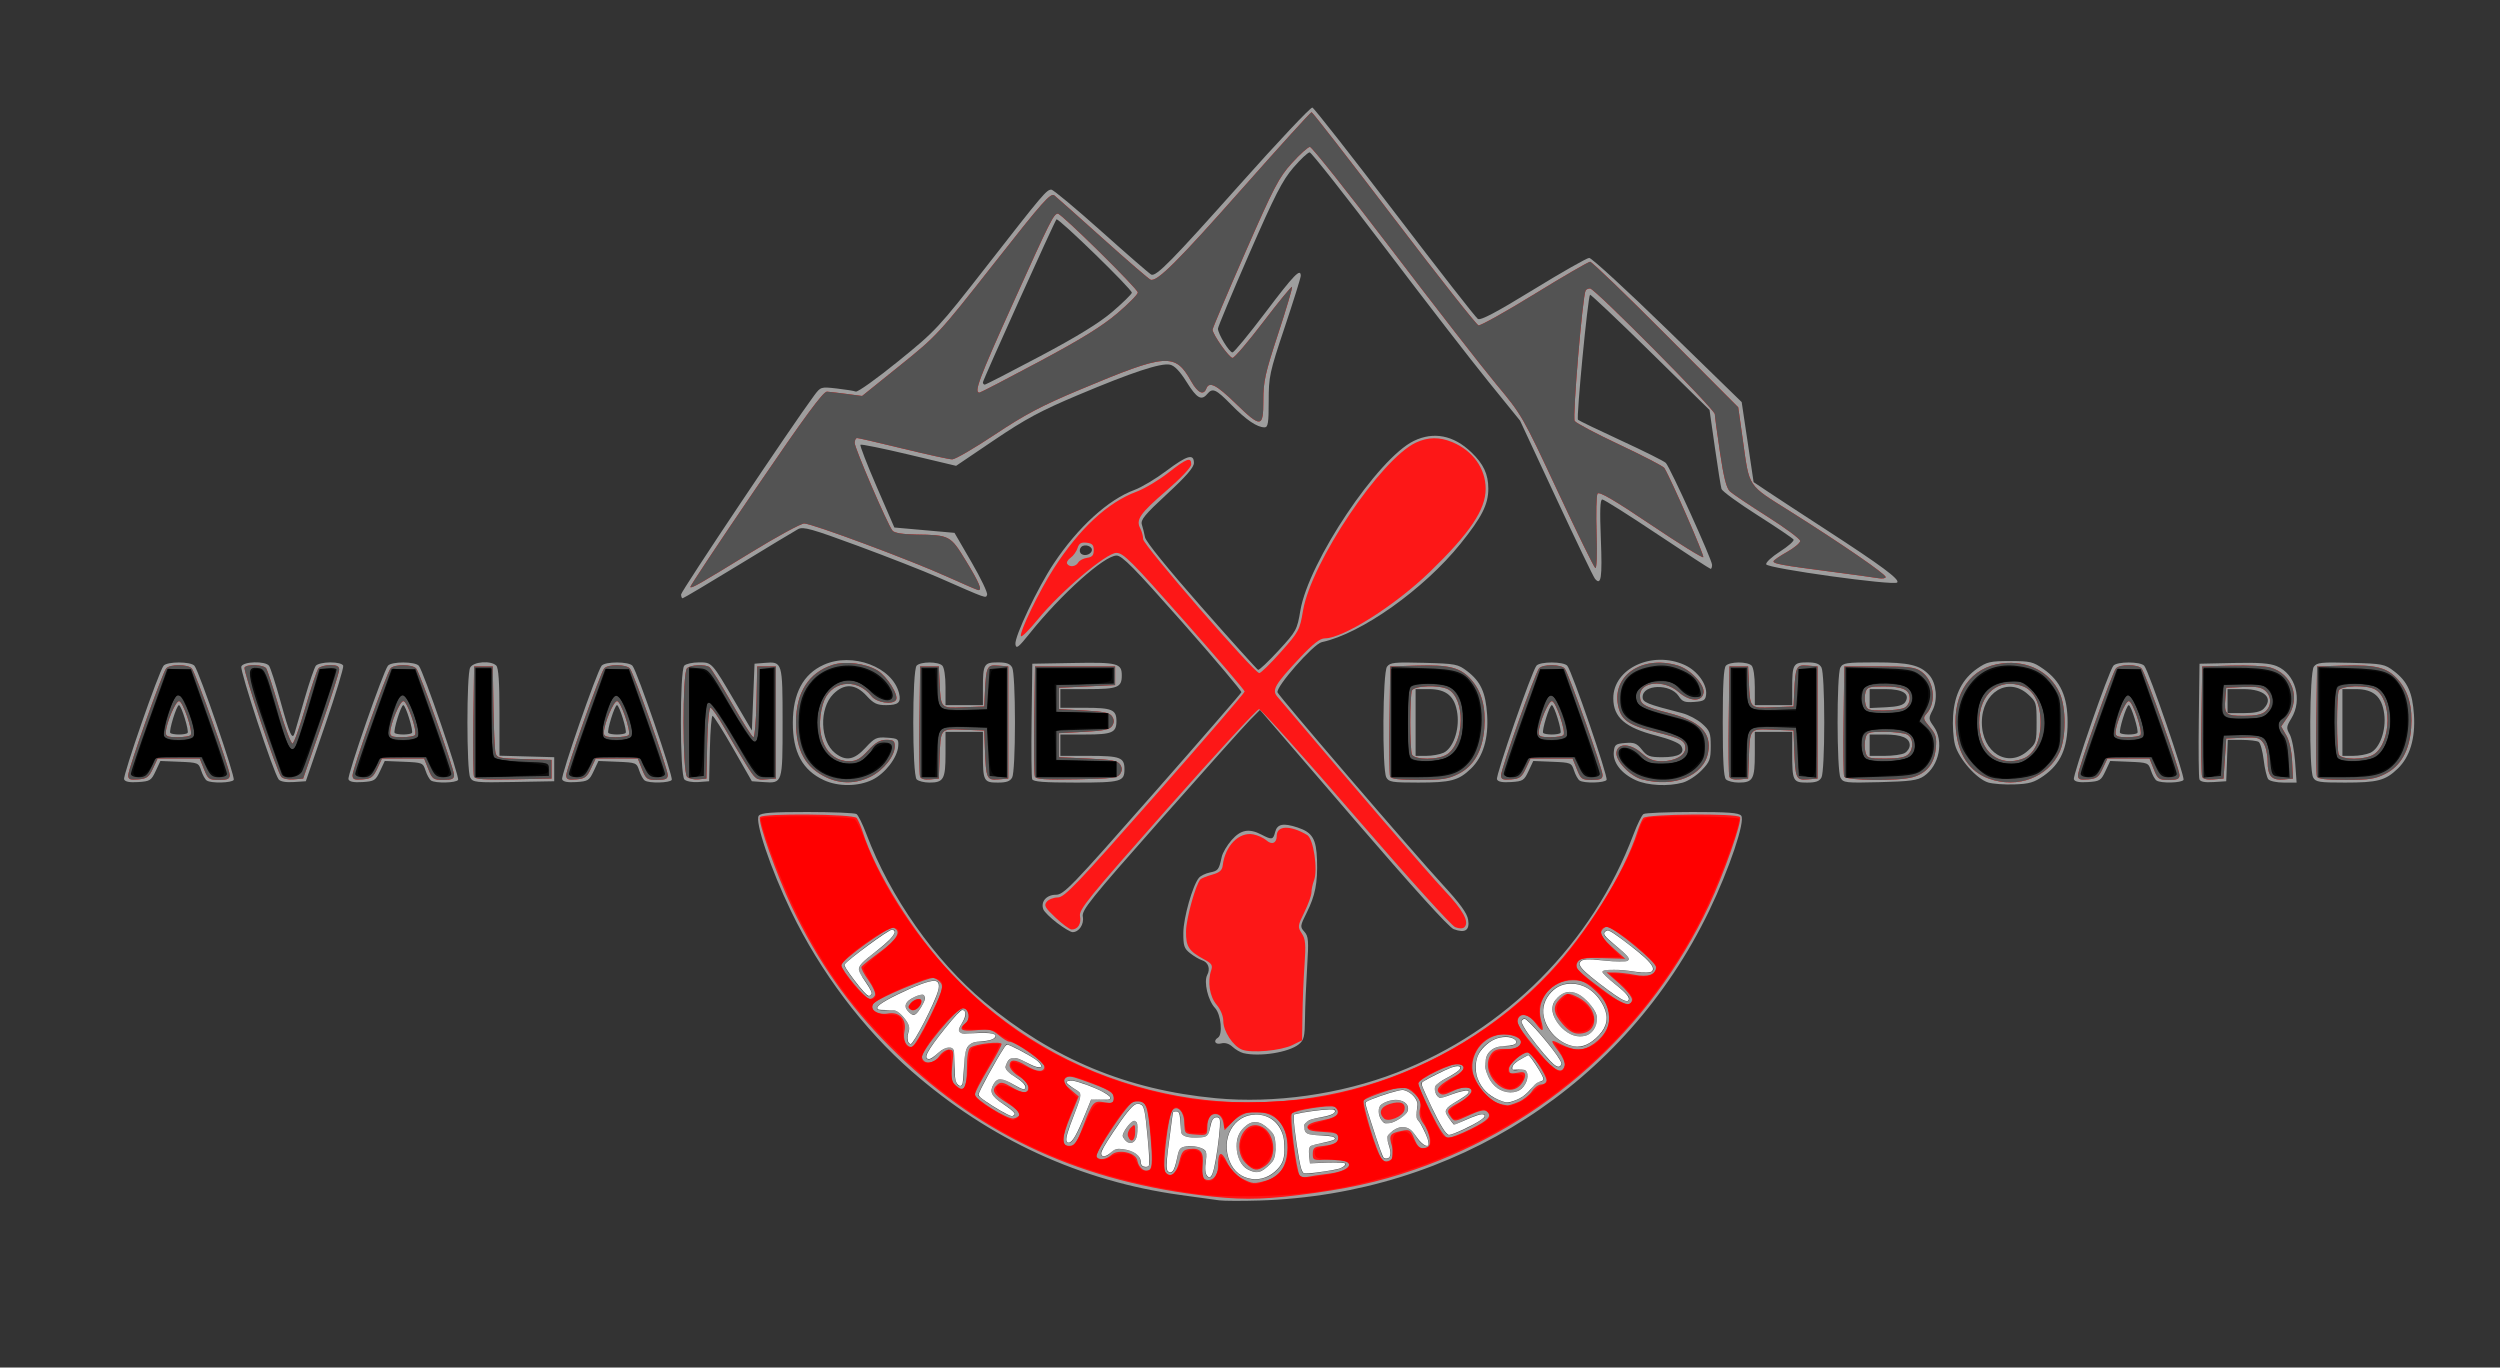 <?xml version="1.0" encoding="UTF-8" standalone="no"?>
<!-- Created with Inkscape (http://www.inkscape.org/) -->

<svg
   xmlns:dc="http://purl.org/dc/elements/1.1/"
   xmlns:cc="http://creativecommons.org/ns#"
   xmlns:rdf="http://www.w3.org/1999/02/22-rdf-syntax-ns#"
   xmlns:svg="http://www.w3.org/2000/svg"
   xmlns="http://www.w3.org/2000/svg"
   xmlns:sodipodi="http://sodipodi.sourceforge.net/DTD/sodipodi-0.dtd"
   xmlns:inkscape="http://www.inkscape.org/namespaces/inkscape"
   version="1.1"
   id="svg3948"
   width="1248"
   height="682.667"
   viewBox="0 0 1248 682.667"
   sodipodi:docname="avalanche-dash.svg"
   inkscape:version="0.92.4 (5da689c313, 2019-01-14)">
  <rect x="0" y="0" width="1248" height="682.667" fill="#333333" stroke="none"/>
  <defs
     id="defs3952" />
  <sodipodi:namedview
     pagecolor="#ffffff"
     bordercolor="#666666"
     borderopacity="1"
     objecttolerance="10"
     gridtolerance="10"
     guidetolerance="10"
     inkscape:pageopacity="0"
     inkscape:pageshadow="2"
     inkscape:window-width="1920"
     inkscape:window-height="1017"
     id="namedview3950"
     showgrid="false"
     inkscape:pagecheckerboard="true"
     inkscape:zoom="0.91025641"
     inkscape:cx="538.49983"
     inkscape:cy="418.94762"
     inkscape:window-x="-8"
     inkscape:window-y="-8"
     inkscape:window-maximized="1"
     inkscape:current-layer="svg3948" />
  <g
     id="g4082"
     style="display:inline">
    <path
       style="fill:#9e9e9e;stroke-width:1.333"
       d="m 608.667,599.218 c -2.2,-0.313 -10.9,-1.516 -19.333,-2.673 -49.921,-6.847 -95.285,-27.715 -134.212,-61.739 -24.179,-21.133 -45.593,-49.577 -60.333,-80.14 -10.146,-21.036 -18.167,-44.869 -15.987,-47.496 1.188,-1.432 6.568,-1.833 24.362,-1.817 12.56,0.011 23.537,0.466 24.393,1.011 0.856,0.545 3.083,5.046 4.949,10.003 11.82,31.404 34.191,63.213 58.97,83.849 34.124,28.419 71.291,43.874 115.459,48.01 29.208,2.736 62.159,-1.916 90.148,-12.725 54.547,-21.066 97.904,-64.651 118.35,-118.972 1.899,-5.046 4.154,-9.62 5.01,-10.165 0.856,-0.545 11.833,-0.999 24.393,-1.011 17.793,-0.016 23.173,0.385 24.362,1.817 2.181,2.627 -5.841,26.46 -15.987,47.496 -41.814,86.699 -127.127,141.65 -224.545,144.631 -8.8,0.269 -17.8,0.233 -20,-0.08 z m 29,-15.297 c 3.059,-3.307 3.667,-5.157 3.667,-11.173 0,-8.906 -4.23,-14.837 -11.562,-16.212 -12.956,-2.431 -21.738,11.368 -15.543,24.423 4.29,9.04 16.399,10.57 23.439,2.962 z m -14.515,-0.147 c -6.423,-3.11 -7.916,-15.131 -2.546,-20.501 4.127,-4.127 7.568,-4.142 12.32,-0.055 3.106,2.672 3.741,4.275 3.741,9.449 0,5.174 -0.635,6.777 -3.741,9.449 -4.077,3.507 -5.469,3.743 -9.774,1.658 z m -15.611,-7.882 c 2.302,-16.574 2.235,-18.839 -0.541,-18.308 -1.52,0.291 -2.566,2.068 -3,5.098 -0.565,3.94 -1.253,4.718 -4.494,5.089 -2.105,0.241 -5.255,0.079 -7,-0.359 -2.75,-0.69 -3.172,-1.591 -3.172,-6.771 0,-4.422 -0.52,-5.975 -2,-5.975 -1.1,0 -2.022,0.45 -2.048,1 -0.026,0.55 -0.852,7 -1.834,14.333 -1.867,13.939 -1.762,15.333 1.15,15.333 1.07,0 2.235,-2.521 2.927,-6.333 1.065,-5.865 1.465,-6.364 5.416,-6.747 2.346,-0.227 5.515,0.255 7.041,1.072 2.293,1.227 2.626,2.281 1.915,6.07 -1.007,5.365 0.075,9.057 2.425,8.274 0.964,-0.321 2.309,-5.245 3.216,-11.778 z m 58.354,8.245 c 2.876,-0.463 5.49,-1.625 5.809,-2.584 0.449,-1.347 -1.491,-1.645 -8.562,-1.314 L 654,580.667 653.586,576.379 c -0.345,-3.571 0.1,-4.393 2.667,-4.916 1.695,-0.346 4.731,-0.978 6.748,-1.405 6.215,-1.315 4.057,-3.392 -3.524,-3.392 -5.162,0 -7.407,-0.564 -7.958,-2 -1.466,-3.819 0.655,-5.774 7.247,-6.68 6.166,-0.848 9.125,-2.54 7.422,-4.244 -0.791,-0.791 -19.36,1.653 -20.391,2.684 -0.777,0.777 2.278,23.308 3.683,27.167 1.132,3.108 0.593,3.091 16.416,0.544 z m -92.213,-8.47 c -1.955,-23.067 -2.217,-24.315 -5.21,-24.741 -2.267,-0.323 -4.453,1.893 -10.522,10.667 -4.214,6.091 -7.946,12.125 -8.294,13.408 -0.809,2.978 2.701,3.117 5.119,0.203 1.251,-1.508 3.087,-1.916 6.282,-1.398 5.497,0.892 8.276,3.027 8.276,6.358 0,1.548 0.943,2.503 2.471,2.503 2.167,0 2.398,-0.86 1.878,-7 z m -12.262,-6.896 c -1.366,-1.646 -1.133,-2.762 1.287,-6.16 3.506,-4.924 5.686,-3.685 5.057,2.875 -0.476,4.971 -3.602,6.589 -6.344,3.285 z m 132.676,8.126 c 0.374,-0.974 0.015,-3.516 -0.796,-5.65 -1.285,-3.38 -1.101,-4.183 1.427,-6.23 4.716,-3.819 8.977,-3.004 12.116,2.317 2.499,4.236 6.49,6.386 6.49,3.496 0,-2.159 -3.944,-10.638 -5.354,-11.509 -0.807,-0.499 -1.044,-2.731 -0.562,-5.3 0.648,-3.453 0.213,-5.057 -1.959,-7.229 -1.535,-1.535 -3.875,-2.792 -5.199,-2.792 -3.375,0 -18.926,5.373 -18.926,6.539 0,0.794 6.474,20.639 8.632,26.461 0.813,2.194 3.273,2.133 4.131,-0.103 z m -4.927,-18.725 c -2.09,-4.588 -0.751,-7.182 4.435,-8.588 8.063,-2.187 12.67,4.08 6.063,8.247 -6.096,3.844 -8.861,3.934 -10.498,0.341 z m -148.589,1.162 4.303,-10.667 5.028,0.408 c 3.67,0.298 4.872,-0.062 4.45,-1.333 -0.81,-2.443 -18.152,-9.442 -20.825,-8.405 -2.362,0.916 -1.826,1.557 4.464,5.338 2.034,1.223 1.867,2.257 -1.885,11.701 -4.657,11.724 -5.073,14.679 -1.977,14.055 1.261,-0.254 3.905,-4.81 6.441,-11.098 z m 192.791,3.314 c 4.379,-2.211 7.962,-4.611 7.962,-5.333 0,-1.973 -2.677,-1.553 -9.323,1.461 l -5.99,2.717 -2.387,-2.948 c -3.151,-3.892 -2.513,-5.279 4.132,-8.978 9.608,-5.349 6.277,-7.227 -4.825,-2.72 -3.772,1.531 -4.571,1.503 -5.646,-0.198 -2.315,-3.662 -1.327,-5.253 5.373,-8.648 6.562,-3.325 8.626,-6 4.629,-6 -2.419,0 -17.962,7.671 -17.962,8.865 0,0.455 2.662,6.446 5.915,13.314 3.815,8.055 6.669,12.488 8.038,12.488 1.167,0 5.705,-1.809 10.085,-4.019 z m -226.705,-6.631 c 0,-0.724 -2.429,-2.85 -5.397,-4.724 -6.262,-3.953 -7.378,-6.019 -5.325,-9.856 1.856,-3.467 4.14,-3.493 9.69,-0.109 5.103,3.111 6.366,3.301 6.366,0.959 0,-0.942 -1.95,-2.847 -4.333,-4.233 -5.527,-3.215 -6.453,-4.672 -4.86,-7.649 1.698,-3.172 4.239,-3.034 10.507,0.573 5.154,2.966 8.346,2.62 5.649,-0.613 -1.835,-2.199 -15.97,-9.835 -16.664,-9.002 -2.719,3.267 -14.403,24.323 -14.064,25.343 0.545,1.636 14.47,10.376 16.765,10.521 0.917,0.058 1.667,-0.487 1.667,-1.211 z m 251.104,-7.168 c 2.393,-1 5.388,-3.4 6.655,-5.333 1.267,-1.933 3.189,-3.515 4.273,-3.515 1.083,0 1.969,-0.613 1.969,-1.362 0,-1.519 -6.669,-11.971 -7.638,-11.971 -0.339,0 -2.36,1.029 -4.489,2.287 -4.928,2.911 -5.268,6.352 -0.51,5.158 4.115,-1.033 5.674,1.887 3.525,6.603 -3.008,6.603 -13.048,5.91 -17.444,-1.203 -5.604,-9.068 -2.038,-17.504 7.288,-17.239 4.998,0.142 7.387,-1.868 4.44,-3.734 -5.036,-3.19 -14.662,0.958 -17.859,7.695 -3.935,8.293 0.311,18.651 9.241,22.539 5.194,2.261 5.32,2.262 10.55,0.077 z M 481.333,532.683 c 0,-9.807 1.901,-12.672 8.429,-12.704 2.331,-0.011 5.138,-0.611 6.238,-1.333 3.545,-2.327 -1.009,-3.756 -9.514,-2.985 -8.536,0.774 -9.371,-0.053 -5.704,-5.65 2.027,-3.094 1.664,-6.012 -0.75,-6.012 -0.629,0 -5.165,5.149 -10.079,11.442 -6.555,8.394 -8.54,11.837 -7.453,12.925 1.087,1.087 2.515,0.493 5.359,-2.232 2.207,-2.115 4.939,-3.497 6.342,-3.21 2.111,0.432 2.413,1.623 2.105,8.288 -0.348,7.518 1.348,12.236 3.844,10.694 0.65,-0.402 1.182,-4.552 1.182,-9.223 z m 298.297,-1.575 c 0.675,-2.026 -16.903,-23.351 -18.743,-22.738 -2.869,0.956 -1.599,3.593 6.923,14.369 7.856,9.933 10.641,11.905 11.82,8.369 z M 796.527,518.611 c 5.987,-5.257 7.157,-10.479 3.804,-16.978 -6.844,-13.263 -23.086,-14.569 -28.896,-2.324 -4.662,9.824 5.022,23.228 16.853,23.327 2.164,0.018 5.478,-1.601 8.24,-4.026 z m -15.401,-4.284 c -7.309,-6.179 -8.115,-13.64 -1.912,-17.704 4.327,-2.835 9.179,-1.38 14.106,4.231 4.469,5.09 5.042,9.085 1.939,13.516 -2.761,3.942 -9.442,3.922 -14.132,-0.043 z m -318.238,-6.81 c 10.091,-20.291 8.306,-21.986 -12.83,-12.176 -13.387,6.213 -16.115,9.669 -7.068,8.954 3.858,-0.305 5.329,0.365 8.143,3.71 2.62,3.114 3.176,4.784 2.343,7.039 -1.211,3.277 -0.583,6.29 1.31,6.29 0.677,0 4.322,-6.218 8.102,-13.817 z M 453.6,505.067 c -2.637,-2.637 -1.837,-4.876 2.553,-7.146 5.47,-2.829 7.105,-0.933 3.834,4.447 -2.843,4.676 -3.945,5.141 -6.387,2.699 z M 813.333,498.274 c 0,-0.949 -3,-4.014 -6.667,-6.81 C 803,488.668 800,485.844 800,485.19 c 0,-1.414 7.603,-1.427 16.082,-0.027 12.554,2.073 12.43,-1.981 -0.362,-11.83 -12.297,-9.468 -13.036,-9.884 -14.662,-8.257 -0.914,0.914 -0.332,2.211 1.795,4.002 1.731,1.457 4.894,4.113 7.028,5.901 5.825,4.881 3.829,5.938 -8.466,4.482 -7.827,-0.927 -11.214,-0.861 -12.315,0.241 -2.045,2.045 -0.062,4.298 11.568,13.148 9.441,7.184 12.667,8.566 12.667,5.425 z m -378.124,-2.073 c 0.385,-0.623 -1.142,-3.637 -3.393,-6.697 -4.783,-6.504 -4.75,-6.577 7.123,-15.713 7.176,-5.522 9.861,-9.79 6.159,-9.79 -1.909,0 -23.629,16.238 -23.709,17.724 -0.083,1.556 10.743,15.609 12.025,15.609 0.602,0 1.409,-0.51 1.794,-1.132 z m 185.457,29.511 c -1.467,-0.355 -3.883,-1.764 -5.369,-3.132 -1.731,-1.593 -3.768,-2.208 -5.667,-1.711 -2.982,0.78 -4.165,-1.303 -1.631,-2.869 2.506,-1.549 1.52,-11.63 -1.447,-14.787 -3.539,-3.767 -5.744,-13.075 -3.91,-16.502 1.686,-3.15 0.526,-6.371 -2.657,-7.381 -1.338,-0.425 -3.983,-1.991 -5.877,-3.481 -2.996,-2.357 -3.436,-3.692 -3.387,-10.278 0.056,-7.443 4.644,-23.594 7.774,-27.365 0.86,-1.036 3.364,-2.243 5.564,-2.684 4.051,-0.81 4.417,-1.301 5.847,-7.83 0.439,-2.003 2.651,-5.753 4.916,-8.333 4.582,-5.219 8.715,-5.958 14.995,-2.683 5.103,2.662 5.754,2.541 6.704,-1.244 1.032,-4.112 4.001,-4.737 11.21,-2.359 7.443,2.455 9.379,5.692 9.724,16.262 0.37,11.329 -0.897,17.795 -5.15,26.281 -3.325,6.635 -3.377,7.063 -1.159,9.514 2.05,2.265 2.211,4.348 1.372,17.719 -0.523,8.334 -1.004,19.855 -1.069,25.603 -0.103,9.166 -0.488,10.751 -3.133,12.893 -4.972,4.027 -19.546,6.33 -27.651,4.369 z m -92.973,-64.978 c -3.313,-2.529 -6.397,-5.573 -6.854,-6.763 -1.456,-3.794 1.529,-7.304 6.212,-7.304 3.975,0 7.539,-3.69 48.284,-49.994 24.196,-27.496 44.158,-50.49 44.36,-51.097 0.202,-0.607 -12.969,-16.21 -29.27,-34.673 -24.185,-27.393 -30.265,-33.57 -33.048,-33.57 -6.117,0 -27.648,19.272 -43.143,38.616 -5.906,7.373 -6.963,8.188 -7.33,5.65 -0.538,-3.723 11.058,-28.176 19.091,-40.259 12.028,-18.093 27.267,-31.985 40.331,-36.769 3.487,-1.277 10.607,-5.528 15.822,-9.446 C 592.603,227.27 596,226.283 596,231.101 c 0,2.218 -3.825,6.639 -13.437,15.53 -11.117,10.283 -13.283,12.913 -12.542,15.232 0.492,1.542 1.2,4.406 1.573,6.365 0.41,2.153 11.517,15.867 28.077,34.667 15.069,17.107 27.834,31.28 28.367,31.494 0.533,0.214 5.122,-4.118 10.199,-9.627 8.93,-9.691 9.284,-10.34 10.899,-19.947 4.079,-24.276 38.681,-76.013 56.657,-84.715 9.871,-4.778 19.845,-2.817 28.655,5.634 6.144,5.894 8.527,10.993 8.527,18.249 0,7.8 -3.24,14.208 -13.861,27.411 -18.328,22.783 -49.627,44.992 -69.291,49.167 -4.147,0.881 -23.166,22.519 -22.066,25.105 0.968,2.275 67.621,79.856 82.46,95.979 8.683,9.435 12.143,14.204 12.673,17.469 0.863,5.318 -1.46,6.851 -7.185,4.743 -2.396,-0.883 -20.132,-20.457 -50.213,-55.416 l -46.508,-54.051 -5.077,5.139 c -2.792,2.826 -22.851,25.239 -44.576,49.805 -35.134,39.73 -39.421,45.066 -38.792,48.282 0.736,3.76 -1.885,7.718 -5.109,7.718 -0.942,0 -4.423,-2.07 -7.736,-4.599 z m 17.307,-185.734 c 0.729,-2.19 -3.449,-3.752 -5.241,-1.961 -0.767,0.767 -0.971,2.08 -0.453,2.918 1.178,1.906 4.951,1.272 5.693,-0.957 z M 411.333,389.48 c -10.73,-4.952 -15.613,-13.978 -15.556,-28.75 0.057,-14.633 5.164,-24.197 15.401,-28.846 14.282,-6.486 34.328,1.052 37.614,14.143 1.16,4.624 -0.295,5.973 -6.443,5.973 -4.575,0 -6.208,-0.78 -9.768,-4.667 -5.519,-6.026 -11.128,-6.325 -16.57,-0.883 -7.17,7.17 -6.688,23.536 0.867,29.479 5.377,4.229 9.49,3.505 15.198,-2.678 4.569,-4.95 5.5,-5.38 10.795,-5 5.477,0.393 5.78,0.627 5.52,4.261 -0.408,5.692 -6.587,13.689 -12.961,16.775 -7.021,3.399 -16.978,3.479 -24.097,0.194 z m 405.229,-0.008 c -7.149,-3.247 -11.475,-8.8 -10.96,-14.067 0.362,-3.705 0.875,-4.11 5.711,-4.503 4.502,-0.366 5.771,0.142 8.316,3.333 2.636,3.306 3.892,3.766 10.287,3.766 8.247,0 11.553,-2.039 9.243,-5.703 -0.863,-1.37 -5.85,-3.419 -12.358,-5.077 -15.49,-3.948 -21.402,-9.067 -21.448,-18.573 -0.073,-14.905 19.427,-24.044 35.619,-16.694 6.351,2.883 11.271,9.636 10.722,14.715 -0.313,2.891 -1.102,3.387 -5.949,3.739 -4.742,0.345 -5.923,-0.104 -7.796,-2.964 C 833.856,341.195 820,341.575 820,347.934 c 0,2.686 1.987,3.499 19.719,8.059 3.145,0.809 7.645,3.192 10,5.296 3.841,3.432 4.281,4.582 4.281,11.194 0,6.597 -0.482,7.866 -4.608,12.122 -2.534,2.615 -6.734,5.345 -9.333,6.067 -7.331,2.037 -17.515,1.516 -23.497,-1.201 z m 175.948,1.15 c -5.836,-1.787 -14.683,-11.84 -16.575,-18.834 -0.861,-3.183 -1.285,-9.752 -0.942,-14.598 0.761,-10.755 4.674,-18.339 12.128,-23.504 4.757,-3.297 6.476,-3.685 16.317,-3.685 10.075,0 11.479,0.337 16.708,4.012 8.493,5.969 12.002,13.763 12.002,26.654 0,12.86 -3.514,20.688 -11.945,26.614 -4.72,3.317 -7.125,4.025 -14.594,4.293 -4.918,0.177 -10.813,-0.252 -13.099,-0.952 z m 19.802,-15.846 c 4.2,-3.753 4.354,-4.254 4.354,-14.11 0,-9.856 -0.155,-10.357 -4.354,-14.109 -9.976,-8.914 -22.975,-0.931 -22.975,14.109 0,15.04 12.999,23.023 22.975,14.109 z M 61.955,389.031 c -0.709,-1.848 17.321,-53.752 19.695,-56.698 1.759,-2.182 13.615,-2.158 15.433,0.031 2.351,2.833 20.469,55.536 19.584,56.968 -0.949,1.535 -11.278,1.776 -13.467,0.314 -0.807,-0.539 -2.055,-2.78 -2.773,-4.98 -1.272,-3.893 -1.561,-4.01 -10.829,-4.391 l -9.522,-0.391 -2.374,5.058 c -2.204,4.695 -2.829,5.087 -8.718,5.465 -4.369,0.28 -6.557,-0.148 -7.028,-1.376 z m 31.676,-23.107 c 0.896,-0.896 -3.126,-13.925 -4.298,-13.925 -1.172,0 -5.193,13.029 -4.298,13.925 0.408,0.408 2.342,0.742 4.298,0.742 1.956,0 3.89,-0.334 4.298,-0.742 z m 45.46,23.14 c -2.538,-3.274 -19.407,-54.318 -18.625,-56.357 0.974,-2.538 11.931,-2.835 13.82,-0.374 0.704,0.917 3.271,8.867 5.704,17.667 4.682,16.933 5.97,19.789 7.128,15.801 0.394,-1.357 2.631,-9.068 4.972,-17.134 2.341,-8.067 4.851,-15.417 5.58,-16.333 0.728,-0.917 3.969,-1.667 7.202,-1.667 3.502,0 6.116,0.674 6.465,1.667 0.322,0.917 -3.747,14.267 -9.042,29.667 l -9.628,28 -6.117,0.398 c -3.857,0.251 -6.612,-0.242 -7.459,-1.333 z m 34.864,-0.033 c -0.709,-1.848 17.321,-53.752 19.695,-56.698 1.759,-2.182 13.615,-2.158 15.433,0.031 2.351,2.833 20.469,55.536 19.584,56.968 -0.949,1.535 -11.278,1.776 -13.467,0.314 -0.807,-0.539 -2.055,-2.78 -2.773,-4.98 -1.272,-3.893 -1.561,-4.01 -10.829,-4.391 l -9.522,-0.391 -2.374,5.058 c -2.204,4.695 -2.829,5.087 -8.718,5.465 -4.369,0.28 -6.557,-0.148 -7.028,-1.376 z m 31.676,-23.107 c 0.896,-0.896 -3.126,-13.925 -4.298,-13.925 -1.172,0 -5.193,13.029 -4.298,13.925 0.408,0.408 2.342,0.742 4.298,0.742 1.956,0 3.89,-0.334 4.298,-0.742 z m 29.101,22.198 c -1.851,-3.458 -1.867,-51.422 -0.018,-54.876 1.594,-2.979 10.36,-3.638 13.02,-0.979 1.113,1.113 1.6,8.197 1.6,23.287 v 21.687 L 263,377.62 l 13.667,0.38 v 6 6 l -20.268,0.368 c -18.969,0.344 -20.358,0.2 -21.667,-2.246 z m 45.89,0.909 c -0.709,-1.848 17.321,-53.752 19.695,-56.698 1.759,-2.182 13.615,-2.158 15.433,0.031 2.351,2.833 20.469,55.536 19.584,56.968 -0.949,1.535 -11.278,1.776 -13.467,0.314 -0.807,-0.539 -2.055,-2.78 -2.773,-4.98 -1.272,-3.893 -1.561,-4.01 -10.829,-4.391 l -9.522,-0.391 -2.374,5.058 c -2.204,4.695 -2.829,5.087 -8.718,5.465 -4.369,0.28 -6.557,-0.148 -7.028,-1.376 z m 31.676,-23.107 c 0.896,-0.896 -3.126,-13.925 -4.298,-13.925 -1.172,0 -5.193,13.029 -4.298,13.925 0.408,0.408 2.342,0.742 4.298,0.742 1.956,0 3.89,-0.334 4.298,-0.742 z m 29.363,23.203 c -2.317,-2.317 -2.373,-54.548 -0.061,-56.861 0.88,-0.88 4.152,-1.6 7.271,-1.6 6.594,0 6.3,-0.322 18.238,20 l 8.224,14 0.667,-16.667 0.667,-16.667 5.093,-0.419 c 8.819,-0.726 8.907,-0.431 8.907,29.753 0,30.456 0.007,30.437 -9.568,29.748 L 375.333,390 366,373.688 c -5.133,-8.972 -9.765,-16.322 -10.292,-16.333 -0.527,-0.012 -1.127,7.329 -1.333,16.312 L 354,390 l -5.339,0.394 c -2.998,0.221 -6.067,-0.334 -7,-1.267 z M 457.6,389.067 c -2.261,-2.261 -2.261,-54.539 0,-56.8 2.07,-2.07 10.73,-2.07 12.8,0 0.931,0.931 1.6,5.393 1.6,10.667 v 9.067 h 9.333 9.333 v -8.558 c 0,-11.891 0.514,-12.776 7.429,-12.776 4.38,0 6.15,0.635 7.191,2.579 0.81,1.513 1.38,12.847 1.38,27.421 0,14.574 -0.57,25.908 -1.38,27.421 -1.04,1.944 -2.811,2.579 -7.191,2.579 -7.067,0 -7.429,-0.721 -7.429,-14.776 V 365.333 H 481.333 472 v 11.067 c 0,12.547 -0.964,14.267 -8,14.267 -2.64,0 -5.52,-0.72 -6.4,-1.6 z m 57.664,-0.101 C 514.904,388.03 514.773,374.68 514.972,359.299 l 0.361,-27.966 20.487,-0.369 c 22.152,-0.399 24.179,0.127 24.179,6.265 0,5.946 -2.062,6.77 -16.933,6.77 h -13.733 v 4.667 4.667 h 12.4 c 13.413,0 15.6,0.935 15.6,6.667 0,5.732 -2.187,6.667 -15.6,6.667 h -12.4 v 5.333 5.333 h 14.4 c 15.522,0 17.6,0.787 17.6,6.667 0,6.205 -1.682,6.667 -24.308,6.667 -15.885,0 -21.27,-0.421 -21.761,-1.701 z m 176.783,-0.878 c -2.129,-3.978 -1.821,-52.308 0.352,-55.281 1.533,-2.097 3.656,-2.318 18.442,-1.922 15.921,0.427 16.941,0.624 21.602,4.183 6.71,5.123 9.212,10.602 9.935,21.759 0.764,11.771 -2.015,21.012 -8.076,26.858 -6.18,5.961 -10.03,6.981 -26.343,6.981 -13.004,0 -14.678,-0.271 -15.913,-2.579 z m 28.522,-12.286 c 4.76,-2.169 8.032,-11.328 6.955,-19.469 -1.147,-8.674 -5.38,-12.333 -14.266,-12.333 h -6.592 v 16.667 16.667 h 5.271 c 2.899,0 6.783,-0.689 8.632,-1.532 z m 26.719,13.23 c -0.709,-1.848 17.321,-53.752 19.695,-56.698 1.759,-2.182 13.615,-2.158 15.433,0.031 2.351,2.833 20.469,55.536 19.584,56.968 -0.949,1.535 -11.278,1.776 -13.467,0.314 -0.807,-0.539 -2.055,-2.78 -2.773,-4.98 -1.272,-3.893 -1.561,-4.01 -10.829,-4.391 l -9.522,-0.391 -2.374,5.058 c -2.204,4.695 -2.829,5.087 -8.718,5.465 -4.369,0.28 -6.557,-0.148 -7.028,-1.376 z m 31.676,-23.107 c 0.896,-0.896 -3.126,-13.925 -4.298,-13.925 -1.172,0 -5.193,13.029 -4.298,13.925 0.408,0.408 2.342,0.742 4.298,0.742 1.956,0 3.89,-0.334 4.298,-0.742 z M 861.6,389.067 c -1.138,-1.138 -1.6,-9.333 -1.6,-28.4 0,-19.067 0.462,-27.262 1.6,-28.4 2.07,-2.07 10.73,-2.07 12.8,0 0.931,0.931 1.6,5.393 1.6,10.667 v 9.067 h 9.333 9.333 v -8.558 c 0,-11.891 0.514,-12.776 7.429,-12.776 4.38,0 6.15,0.635 7.191,2.579 0.81,1.513 1.38,12.847 1.38,27.421 0,14.574 -0.57,25.908 -1.38,27.421 -1.04,1.944 -2.811,2.579 -7.191,2.579 -7.067,0 -7.429,-0.721 -7.429,-14.776 V 365.333 H 885.333 876 v 11.067 c 0,12.547 -0.964,14.267 -8,14.267 -2.64,0 -5.52,-0.72 -6.4,-1.6 z m 57.181,-0.854 c -1.897,-3.544 -1.955,-51.439 -0.067,-54.967 1.247,-2.33 2.926,-2.579 17.376,-2.579 16.878,0 22.531,1.334 27.023,6.379 3.538,3.973 4.319,12.273 1.642,17.45 -2.098,4.057 -2.073,4.448 0.52,8.089 5.247,7.369 2.838,19.664 -4.874,24.876 -3.108,2.1 -6.792,2.602 -21.954,2.99 -17.19,0.44 -18.301,0.313 -19.667,-2.238 z m 31.974,-12.26 c 1.418,-0.759 2.579,-2.538 2.579,-3.953 0,-3.641 -3.992,-5.333 -12.579,-5.333 h -7.421 v 5.333 5.333 h 7.421 c 4.082,0 8.582,-0.621 10,-1.38 z m 0.363,-25.508 c 2.535,-4.039 -1.179,-6.445 -9.947,-6.445 h -7.837 v 4.73 4.73 l 8.195,-0.397 c 5.888,-0.285 8.587,-1.022 9.589,-2.619 z m 84.171,38.586 c -0.709,-1.848 17.321,-53.752 19.695,-56.698 1.759,-2.182 13.615,-2.158 15.433,0.031 2.351,2.833 20.469,55.536 19.584,56.968 -0.949,1.535 -11.278,1.776 -13.467,0.314 -0.807,-0.539 -2.055,-2.78 -2.773,-4.98 -1.272,-3.893 -1.561,-4.01 -10.829,-4.391 l -9.522,-0.391 -2.374,5.058 c -2.204,4.695 -2.829,5.087 -8.718,5.465 -4.369,0.28 -6.557,-0.148 -7.028,-1.376 z m 31.676,-23.107 c 0.896,-0.896 -3.126,-13.925 -4.298,-13.925 -1.172,0 -5.193,13.029 -4.298,13.925 0.408,0.408 2.342,0.742 4.298,0.742 1.956,0 3.889,-0.334 4.298,-0.742 z m 30.994,23.115 c -0.374,-0.976 -0.518,-14.359 -0.32,-29.74 l 0.361,-27.966 16.948,-0.373 c 12.588,-0.277 18.155,0.131 21.637,1.586 9.367,3.914 12.947,16.734 7.273,26.042 -2.545,4.174 -2.62,4.898 -0.838,8 1.078,1.876 2.293,8.061 2.7,13.744 l 0.74,10.333 h -6.401 c -3.521,0 -7,-0.75 -7.733,-1.667 -0.733,-0.917 -1.767,-5.267 -2.299,-9.667 -0.532,-4.4 -1.656,-8.441 -2.498,-8.98 -0.842,-0.539 -4.656,-0.989 -8.475,-1 l -6.944,-0.02 -0.39,10.333 -0.389,10.333 -6.347,0.407 c -4.359,0.279 -6.56,-0.149 -7.028,-1.368 z m 31.946,-35.134 c 5.322,-5.322 0.696,-9.905 -10,-9.905 H 1112 v 6 6 h 7.905 c 5.408,0 8.566,-0.662 10,-2.095 z m 24.809,34.183 c -2.129,-3.978 -1.821,-52.308 0.352,-55.281 1.533,-2.097 3.656,-2.318 18.442,-1.922 15.921,0.427 16.941,0.624 21.602,4.183 6.71,5.123 9.212,10.602 9.935,21.759 0.764,11.771 -2.015,21.012 -8.076,26.858 -6.18,5.961 -10.03,6.981 -26.343,6.981 -13.004,0 -14.678,-0.271 -15.913,-2.579 z m 28.522,-12.286 c 4.76,-2.169 8.032,-11.328 6.955,-19.469 -1.147,-8.674 -5.38,-12.333 -14.266,-12.333 h -6.592 v 16.667 16.667 h 5.271 c 2.899,0 6.783,-0.689 8.632,-1.532 z M 340,296.739 c 0,-1.606 55.646,-84.801 66.366,-99.224 3.302,-4.442 3.409,-4.476 11.24,-3.59 4.349,0.492 8.672,1.188 9.607,1.547 0.935,0.359 10.434,-6.425 21.108,-15.076 18.923,-15.337 20.03,-16.527 44.364,-47.729 28.091,-36.019 29.768,-38 32.152,-38 0.939,0 12.277,9.45 25.196,21 12.919,11.55 24.042,21.199 24.718,21.442 2.556,0.918 10.217,-6.883 44.042,-44.84 19.146,-21.486 35.5,-38.847 36.341,-38.579 0.841,0.267 19.348,23.847 41.126,52.399 21.778,28.552 40.446,52.458 41.485,53.125 1.357,0.871 9.144,-3.237 27.655,-14.588 14.172,-8.69 26.737,-15.835 27.923,-15.878 1.186,-0.043 18.8,16.133 39.142,35.947 l 36.986,36.026 2.976,19.974 2.976,19.974 7.298,4.883 c 4.014,2.686 16.997,11.179 28.851,18.875 27.694,17.978 37.005,24.884 35.533,26.356 -1.707,1.707 -64.731,-7.031 -65.407,-9.069 -0.296,-0.892 2.822,-3.771 6.929,-6.399 4.107,-2.627 7.138,-5.311 6.735,-5.963 -0.403,-0.652 -8.515,-6.133 -18.026,-12.179 -9.511,-6.046 -17.586,-11.933 -17.944,-13.082 -0.358,-1.149 -1.848,-10.489 -3.31,-20.756 l -2.658,-18.667 -29.562,-29.03 c -16.259,-15.966 -29.807,-28.785 -30.107,-28.485 -1.094,1.094 -6.91,61.54 -6.004,62.398 0.514,0.486 10.234,5.173 21.601,10.416 11.367,5.243 21.373,10.245 22.236,11.117 2.131,2.151 23.097,48.346 23.097,50.89 0,1.115 -0.311,2.027 -0.692,2.027 -0.38,0 -12.369,-7.8 -26.642,-17.333 -14.273,-9.533 -26.63,-17.333 -27.461,-17.333 -1.094,0 -1.293,5.505 -0.72,19.939 0.761,19.159 0.133,23.354 -2.938,19.652 -0.782,-0.942 -9.515,-19.085 -19.406,-40.319 l -17.984,-38.606 -15.745,-19.426 c -8.66,-10.684 -31.945,-40.807 -51.745,-66.94 -19.8,-26.132 -36.691,-47.541 -37.535,-47.574 -0.844,-0.033 -4.506,3.39 -8.138,7.606 -5.492,6.377 -9.215,13.652 -22.132,43.244 C 614.988,146.479 608,163.197 608,164.063 c 0,2.584 5.71,11.942 7.246,11.874 0.782,-0.035 8.202,-9.035 16.49,-20 14.183,-18.766 17.598,-22.303 17.598,-18.229 0,0.94 -3.6,12.471 -8,25.625 -7.602,22.728 -8,24.565 -8,36.958 0,10.889 -0.341,13.042 -2.066,13.042 -3.731,0 -9.152,-3.678 -16.555,-11.231 -7.725,-7.882 -9.391,-8.634 -12.046,-5.436 -2.917,3.515 -5.205,2.191 -10.301,-5.961 -3.403,-5.444 -6.039,-8.183 -8.338,-8.663 -4.555,-0.951 -18.93,3.805 -46.028,15.23 -18.445,7.776 -26.21,11.951 -41.692,22.415 l -19.025,12.859 -23.535,-5.603 c -12.944,-3.082 -23.839,-5.299 -24.211,-4.927 -0.372,0.372 3.284,9.82 8.125,20.996 l 8.801,20.32 15.013,1.333 15.013,1.333 8.467,14.588 c 4.657,8.023 8.17,15.362 7.807,16.308 -0.71,1.849 0.515,2.286 -24.763,-8.823 -6.967,-3.062 -24.812,-10.054 -39.655,-15.539 -23.072,-8.526 -27.412,-9.746 -29.904,-8.413 -1.603,0.858 -15.071,8.982 -29.927,18.053 -14.857,9.071 -27.35,16.493 -27.762,16.493 -0.413,0 -0.75,-0.867 -0.75,-1.927 z M 519.26,177.803 c 18.634,-9.893 29.569,-16.621 36.073,-22.195 5.133,-4.399 9.493,-8.661 9.689,-9.47 0.356,-1.474 -36.718,-37.557 -37.637,-36.63 -0.935,0.943 -36.719,80.227 -36.719,81.355 0,0.625 0.417,1.137 0.927,1.137 0.51,0 12.96,-6.388 27.667,-14.197 z"
       id="path4090"
       inkscape:connector-curvature="0" />
    <path
       style="fill:#fd1717;stroke-width:1.333"
       d="m 598.183,596.512 c -62.558,-8.016 -111.73,-31.652 -153.981,-74.014 -20.59,-20.644 -36.009,-42.633 -48.967,-69.831 -7.582,-15.914 -17.084,-42.753 -15.846,-44.756 1.23,-1.99 46.675,-1.592 48.274,0.423 0.728,0.917 2.085,4.067 3.016,7 6.502,20.478 25.495,50.839 44.104,70.502 27.306,28.852 60.929,48.551 99.496,58.291 71.665,18.099 147.736,-4.191 198.937,-58.291 18.609,-19.663 37.602,-50.024 44.104,-70.502 0.931,-2.933 2.289,-6.083 3.016,-7 1.599,-2.015 47.044,-2.413 48.274,-0.423 1.193,1.93 -8.144,28.541 -15.458,44.055 -29.378,62.321 -81.971,109.503 -147.092,131.958 -18.018,6.213 -34.223,9.758 -58.022,12.693 -19.663,2.425 -30.292,2.403 -49.857,-0.104 z m 34.22,-7.268 c 6.679,-1.855 10.254,-7.635 10.254,-16.577 0,-8.646 -3.524,-14.533 -9.974,-16.661 -6.656,-2.197 -12.807,-0.749 -17.449,4.109 l -3.9,4.081 -0.677,-3.748 c -0.409,-2.267 -1.664,-3.938 -3.174,-4.229 -3.047,-0.587 -4.769,1.875 -4.796,6.858 -0.019,3.577 -0.273,3.725 -5.687,3.333 -5.619,-0.407 -5.667,-0.454 -5.755,-5.654 -0.095,-5.64 -3.289,-9.245 -5.888,-6.647 -2.161,2.161 -5.313,28.876 -3.651,30.948 2.56,3.192 5.468,1.075 6.955,-5.063 1.242,-5.125 1.987,-6.056 5.143,-6.423 5.6,-0.652 7.302,1.547 6.526,8.431 -0.53,4.7 -0.211,6.128 1.517,6.791 3.132,1.202 6.154,-1.832 6.154,-6.18 0,-7.785 1.566,-8.627 4.537,-2.438 1.85,3.854 4.376,6.615 7.463,8.157 5.467,2.731 5.774,2.754 12.403,0.913 z m -10.463,-8.517 c -7.188,-7.188 -1.674,-21.691 7.077,-18.614 7.347,2.584 9.042,15.359 2.634,19.848 -4.011,2.809 -5.908,2.568 -9.711,-1.234 z m 41.021,5.223 c 13.629,-1.634 14.116,-7.81 0.556,-7.066 -7.96,0.437 -8.183,0.358 -8.183,-2.884 0,-2.567 0.766,-3.419 3.333,-3.707 7.384,-0.827 9.333,-1.715 9.333,-4.252 0,-2.199 -1.118,-2.633 -7.667,-2.975 -5.748,-0.3 -7.667,-0.9 -7.667,-2.4 0,-1.365 2.327,-2.446 7.329,-3.404 5.115,-0.98 7.461,-2.089 7.765,-3.671 0.24,-1.247 -0.476,-2.617 -1.591,-3.044 -2.641,-1.013 -19.539,1.622 -21.228,3.311 -1.257,1.257 2.138,28.24 3.915,31.115 0.422,0.683 2.053,0.938 3.623,0.567 1.57,-0.372 6.287,-1.087 10.481,-1.59 z m -88.626,-18.617 c -1.346,-15.539 -2.282,-18 -6.845,-18 -2.119,0 -5.173,3.425 -11.905,13.351 -4.98,7.343 -8.688,13.943 -8.241,14.667 1.24,2.006 4.829,1.573 7.576,-0.913 3.347,-3.029 12.166,-1.041 12.845,2.896 0.683,3.959 4.358,6.49 6.31,4.346 1.121,-1.231 1.19,-5.601 0.259,-16.346 z m -11.225,-0.103 c -0.444,-1.157 0.175,-3.085 1.375,-4.286 2.021,-2.021 2.182,-1.865 2.182,2.103 0,4.478 -2.167,5.807 -3.558,2.182 z m 131.478,11.514 c 1.584,-1.002 1.648,-2.103 0.366,-6.279 -1.777,-5.789 -1.202,-6.749 4.754,-7.94 3.985,-0.797 4.437,-0.508 6.345,4.061 1.61,3.854 2.693,4.828 5.001,4.498 2.362,-0.337 2.889,-1.202 2.657,-4.365 -0.159,-2.17 -1.501,-5.584 -2.982,-7.587 -1.92,-2.597 -2.464,-4.788 -1.895,-7.632 0.629,-3.147 0.075,-4.712 -2.624,-7.411 -1.882,-1.882 -4.555,-3.422 -5.94,-3.422 -3.131,0 -17.773,4.97 -19.382,6.58 -1.198,1.198 6.263,25.896 8.788,29.087 1.558,1.97 2.344,2.036 4.912,0.411 z m -3.728,-20.419 c -2.87,-2.87 -1.643,-5.842 3.001,-7.267 5.203,-1.597 7.941,-0.466 7.272,3.004 -0.623,3.231 -8.172,6.364 -10.272,4.263 z m -150.209,4.008 c 4.834,-12.502 5.241,-12.958 10.766,-12.062 4.014,0.651 4.584,0.393 4.584,-2.079 0,-2.914 -2.449,-4.304 -16.177,-9.18 -5.235,-1.859 -6.736,-1.964 -8.123,-0.564 -1.382,1.394 -0.904,2.389 2.543,5.301 l 4.244,3.584 -3.841,9.333 c -4.87,11.834 -5.065,15.333 -0.858,15.333 2.644,0 3.696,-1.482 6.86,-9.667 z m 193.285,1.4 c 9.035,-4.455 11.029,-6.608 8.254,-8.911 -1.171,-0.972 -3.76,-0.396 -8.883,1.978 -6.805,3.153 -7.331,3.213 -8.935,1.019 -2.522,-3.449 -2.229,-3.998 3.948,-7.405 10.281,-5.671 7.047,-10.582 -3.62,-5.495 -3.799,1.811 -5.049,1.924 -6.379,0.572 -1.83,-1.861 0.406,-4.16 8.201,-8.43 4.558,-2.497 5.302,-4.702 2.014,-5.964 C 725.84,530.064 708,538.586 708,540.907 c 0,0.949 2.835,7.433 6.301,14.409 4.378,8.813 7.015,12.684 8.641,12.684 1.287,0 6.234,-1.92 10.992,-4.266 z m -224.943,-7.354 c 0.293,-0.891 -2.51,-3.493 -6.229,-5.781 -7.029,-4.325 -8.137,-6.465 -4.785,-9.247 1.597,-1.326 2.894,-1.101 6.743,1.17 5.918,3.492 8.613,3.571 8.613,0.254 0,-1.485 -1.957,-3.768 -4.667,-5.442 -2.709,-1.674 -4.667,-3.957 -4.667,-5.442 0,-3.282 2.805,-3.247 8.301,0.104 5.416,3.302 9.037,3.438 9.018,0.338 -0.014,-2.216 -14.412,-12.333 -17.552,-12.333 -0.76,0 -3.113,-1.457 -5.23,-3.238 -3.379,-2.843 -4.743,-3.146 -11.192,-2.48 -7.553,0.779 -9.233,-0.388 -5.28,-3.668 2.851,-2.366 1.951,-7.28 -1.333,-7.28 -3.216,0 -21.047,21.365 -20.45,24.502 0.696,3.656 5.955,3.395 8.454,-0.42 1.231,-1.878 3.428,-3.415 4.882,-3.415 2.435,0 2.573,0.61 1.75,7.706 -0.777,6.697 -0.544,8.023 1.785,10.131 4.095,3.706 5.514,1.539 5.514,-8.418 0,-5.681 0.625,-9.586 1.667,-10.411 C 486.707,521.128 500,519.601 500,521.207 c 0,0.714 -2.999,6.285 -6.664,12.379 -3.665,6.094 -6.665,11.846 -6.667,12.781 -0.004,2.372 16.1,12.408 19.226,11.982 1.409,-0.192 2.802,-1.078 3.096,-1.969 z m 248.948,-6.268 c 2.486,-1.039 5.536,-3.439 6.777,-5.333 1.241,-1.895 3.388,-3.445 4.77,-3.445 1.395,0 2.513,-0.931 2.513,-2.093 0,-2.303 -7.568,-13.91 -9.064,-13.902 -2.984,0.016 -9.603,5.628 -9.603,8.142 0,2.459 0.553,2.742 4,2.053 3.149,-0.63 4,-0.333 4,1.395 0,1.207 -0.993,3.292 -2.207,4.633 -7.512,8.301 -21.303,-6.429 -14.6,-15.596 1.356,-1.854 3.316,-2.486 7.232,-2.33 9.666,0.385 10.348,-5.968 0.767,-7.141 -10.21,-1.25 -19.215,8.524 -17.293,18.769 0.519,2.767 2.949,7.143 5.591,10.066 4.053,4.486 5.848,5.494 11.553,6.488 0.574,0.1 3.077,-0.668 5.563,-1.707 z m 23.137,-18.429 c 0.242,-1.258 -1.101,-4.307 -2.985,-6.777 -4.543,-5.956 -4.338,-6.417 1.524,-3.428 2.722,1.388 6.401,2.523 8.176,2.523 4.939,0 11.667,-4.832 14.22,-10.213 3.122,-6.578 1.085,-13.217 -6.025,-19.641 -4.291,-3.877 -6.389,-4.813 -10.785,-4.813 -10.692,0 -18.664,9.825 -15.95,19.656 1.75,6.34 1.01,6.825 -2.719,1.782 -3.24,-4.383 -7.455,-5.395 -8.722,-2.095 -0.91,2.37 0.704,4.915 10.821,17.069 7.505,9.016 11.486,10.915 12.444,5.936 z m -0.938,-20.396 c -4.803,-5.47 -5.202,-8.89 -1.471,-12.62 3.193,-3.193 4.294,-3.273 9.319,-0.674 10.488,5.424 10.528,18.008 0.058,18.008 -2.642,0 -5.002,-1.407 -7.905,-4.713 z m -316.12,-3.324 c 5.795,-11.744 6.964,-15.166 5.809,-17 -0.795,-1.263 -2.5,-2.503 -3.787,-2.756 -2.415,-0.475 -26.669,9.701 -29.802,12.503 -2.981,2.667 1.717,6.211 6.935,5.232 5.809,-1.09 9.53,2.877 8.329,8.879 -0.86,4.302 0.815,7.845 3.709,7.845 0.853,0 4.816,-6.617 8.807,-14.704 z m -9.266,-3.886 c -1.586,-1 -1.616,-1.567 -0.17,-3.308 1.826,-2.201 5.418,-2.879 5.418,-1.023 0,2.686 -3.403,5.495 -5.248,4.332 z m 359.925,-5.077 c 0.005,-1.283 -2.844,-4.86 -6.333,-7.949 L 802,485.436 l 4,0.007 c 2.2,0.004 6.692,0.526 9.981,1.161 6.761,1.304 10.685,-0.085 10.685,-3.782 0,-2.623 -21.321,-20.155 -24.511,-20.155 -1.029,0 -2.268,1.035 -2.753,2.301 -0.641,1.67 0.874,3.857 5.524,7.977 l 6.407,5.676 -11.154,-0.31 c -9.542,-0.266 -11.372,0.04 -12.667,2.112 -1.683,2.696 -0.461,3.969 14.42,15.019 8.399,6.237 12.726,7.445 12.744,3.558 z m -377.873,-2.212 c 0.397,-1.033 -1.111,-4.408 -3.351,-7.5 -2.24,-3.092 -3.772,-6.106 -3.406,-6.699 0.366,-0.593 4.555,-3.934 9.309,-7.424 8.54,-6.271 10.831,-10.409 6.651,-12.013 -2.251,-0.864 -26.014,16.182 -25.998,18.649 0.016,2.516 12.047,16.866 14.14,16.866 1.064,0 2.258,-0.845 2.655,-1.879 z M 620,523.969 c -4.493,-1.782 -9.333,-9.189 -9.333,-14.283 0,-2.487 -1.344,-5.746 -3.355,-8.136 -3.486,-4.143 -4.626,-11.444 -2.684,-17.193 0.834,-2.47 0.264,-3.377 -3.353,-5.333 -7.87,-4.256 -9.279,-6.4 -9.217,-14.024 0.051,-6.313 4.869,-23.7 7.22,-26.056 0.518,-0.519 3.143,-1.561 5.833,-2.315 3.744,-1.049 4.984,-2.144 5.286,-4.667 1.174,-9.785 8.188,-16.846 15.319,-15.42 2.261,0.452 5.162,1.774 6.448,2.937 2.73,2.471 5.171,1.443 5.171,-2.178 0,-5.278 6.725,-5.481 15.219,-0.459 3.117,1.843 5.435,17.262 3.4,22.615 -0.707,1.861 -1.286,4.582 -1.286,6.047 0,1.465 -1.585,5.901 -3.523,9.858 -3.367,6.877 -3.425,7.344 -1.295,10.594 1.857,2.834 2.083,5.449 1.361,15.722 -0.477,6.777 -0.944,18.022 -1.038,24.989 L 650,519.333 l -4.845,2.369 c -5.749,2.811 -20.444,4.135 -25.155,2.267 z m -93.024,-65.829 c -5.377,-5.08 -5.966,-6.145 -4.426,-8 0.977,-1.177 3.465,-2.14 5.53,-2.14 3.268,0 9.55,-6.581 48.503,-50.81 24.612,-27.945 44.75,-51.335 44.75,-51.978 0,-0.643 -13.52,-16.478 -30.045,-35.19 -26.475,-29.979 -30.512,-34.022 -33.974,-34.022 -5.072,0 -27.866,19.307 -39.261,33.255 -4.371,5.35 -8.162,9.083 -8.425,8.295 -0.717,-2.152 9.228,-22.642 16.387,-33.761 12.816,-19.905 26.857,-32.931 41.337,-38.349 4.033,-1.509 11.159,-5.751 15.836,-9.426 9.178,-7.213 11.479,-8.057 11.479,-4.211 0,1.465 -5.117,6.882 -12.568,13.306 -13.092,11.286 -15.193,14.354 -12.839,18.752 0.774,1.446 1.407,3.836 1.407,5.311 0,2.87 55.471,66.827 57.96,66.827 0.784,0 5.639,-4.75 10.788,-10.555 9.027,-10.178 9.422,-10.914 11.05,-20.603 4.029,-23.976 38.856,-75.793 56.404,-83.921 6.059,-2.806 11.759,-2.864 18.175,-0.184 10.26,4.286 16.598,13.168 16.598,23.263 0,10.423 -7.779,22.006 -27.833,41.447 -17.293,16.764 -43.284,33.217 -52.475,33.218 -2.431,4e-4 -5.914,2.754 -12.865,10.17 -11.956,12.756 -13.621,15.627 -10.917,18.819 39.075,46.115 75.756,88.664 83.298,96.624 9.529,10.057 12.779,15.961 10.203,18.536 -0.819,0.819 -2.497,0.824 -4.625,0.016 -1.876,-0.713 -23.661,-24.834 -49.719,-55.05 -25.509,-29.579 -47.198,-53.78 -48.197,-53.78 -1,0 -21.681,22.44 -45.958,49.866 -39.373,44.48 -44.063,50.255 -43.419,53.472 0.753,3.764 -1.05,6.662 -4.145,6.662 -0.996,0 -4.602,-2.637 -8.013,-5.86 z m 11.291,-177.345 c 0.586,-1.029 2.566,-2.079 4.4,-2.333 2.544,-0.352 3.333,-1.251 3.333,-3.795 0,-2.619 -0.762,-3.421 -3.552,-3.744 -2.732,-0.316 -3.777,0.299 -4.525,2.667 -0.535,1.693 -2.096,3.869 -3.47,4.835 -1.374,0.967 -2.152,2.317 -1.73,3 1.149,1.859 4.332,1.497 5.544,-0.63 z M 412.667,388.147 c -10.581,-4.884 -15.35,-13.537 -15.304,-27.77 0.048,-14.687 6.324,-24.532 18.12,-28.426 6.384,-2.107 16.794,-0.821 22.65,2.798 4.717,2.915 10.606,12.309 9.172,14.63 -1.617,2.617 -9.684,1.408 -12.234,-1.834 -7.721,-9.816 -21.102,-7.518 -24.351,4.182 -4.269,15.372 1.715,28.273 13.115,28.273 3.628,0 5.594,-1.104 9.498,-5.333 3.743,-4.054 5.932,-5.333 9.129,-5.333 3.526,0 4.205,0.506 4.205,3.136 0,4.954 -5.488,11.927 -11.96,15.197 -7.182,3.628 -14.856,3.795 -22.04,0.48 z m 407.028,0.923 c -6.003,-1.595 -13.36,-9.393 -12.77,-13.535 0.671,-4.709 6.931,-4.523 12.506,0.372 3.637,3.193 5.906,4.093 10.319,4.093 6.383,0 11.584,-2.954 11.584,-6.579 0,-3.609 -2.228,-4.836 -14.25,-7.849 -13.542,-3.393 -17.353,-5.813 -19.044,-12.093 -4.21,-15.636 11.22,-26.737 29.537,-21.249 6.243,1.87 13.419,9.458 12.833,13.569 -0.671,4.709 -6.931,4.523 -12.506,-0.372 -7.218,-6.337 -19.236,-5.219 -19.236,1.79 0,4.364 1.849,5.505 13.92,8.596 16.025,4.103 21.962,9.959 20.109,19.834 -2.194,11.693 -16.94,17.691 -33.002,13.422 z m 173.218,-0.335 c -9.693,-3.457 -15.403,-11.963 -16.541,-24.638 -1.627,-18.124 7.499,-31.105 23.168,-32.955 12.734,-1.503 23.82,4.23 28.623,14.803 3.31,7.287 3.31,22.157 0,29.444 -5.761,12.683 -20.966,18.44 -35.249,13.346 z m 17.001,-10.035 c 5.476,-2.082 8.744,-8.823 8.744,-18.033 0,-9.21 -3.269,-15.951 -8.744,-18.033 -12.037,-4.576 -21.913,3.551 -21.913,18.033 0,14.517 9.847,22.621 21.913,18.033 z M 64,386.987 c 0,-3.102 17.005,-50.984 18.93,-53.304 1.839,-2.216 11.01,-2.165 12.867,0.073 1.934,2.33 18.87,50.03 18.87,53.146 0,1.95 -1.06,2.432 -5.344,2.432 -4.99,0 -5.485,-0.353 -7.478,-5.333 l -2.134,-5.333 H 89.199 78.688 l -2.346,5 c -2.02,4.306 -3.04,5.057 -7.344,5.414 C 64.848,389.424 64,389.069 64,386.987 Z m 31.188,-20.084 c 1.214,-1.964 -3.929,-16.902 -5.819,-16.902 -1.759,0 -6.392,11 -6.599,15.667 -0.084,1.887 1.028,2.333 5.818,2.333 3.257,0 6.227,-0.494 6.6,-1.098 z m 45.185,20.832 c -2.207,-2.736 -19.134,-53.17 -18.299,-54.521 1.123,-1.817 9.609,-1.461 10.835,0.454 0.587,0.917 3.48,9.767 6.43,19.667 2.95,9.9 5.955,17.907 6.679,17.793 0.724,-0.114 3.618,-8.214 6.432,-18 2.814,-9.786 5.738,-18.543 6.497,-19.46 0.759,-0.917 3.407,-1.667 5.883,-1.667 3.406,0 4.5,0.569 4.488,2.333 -0.008,1.283 -4.059,14.033 -9,28.333 l -8.985,26 -4.781,0.401 c -2.767,0.232 -5.37,-0.33 -6.179,-1.333 z M 176,386.987 c 0,-3.102 17.005,-50.984 18.93,-53.304 1.839,-2.216 11.01,-2.165 12.867,0.073 1.934,2.33 18.87,50.03 18.87,53.146 0,1.95 -1.06,2.432 -5.344,2.432 -4.99,0 -5.485,-0.353 -7.478,-5.333 l -2.134,-5.333 h -10.511 -10.511 l -2.346,5 c -2.02,4.306 -3.04,5.057 -7.344,5.414 -4.15,0.344 -4.998,-0.012 -4.998,-2.094 z m 31.188,-20.084 c 1.214,-1.964 -3.929,-16.902 -5.819,-16.902 -1.759,0 -6.392,11 -6.599,15.667 -0.084,1.887 1.028,2.333 5.818,2.333 3.257,0 6.227,-0.494 6.6,-1.098 z m 29.422,20.764 c -0.367,-0.958 -0.505,-13.724 -0.306,-28.37 l 0.363,-26.629 H 241.333 246 l 0.323,20 c 0.178,11 0.634,21.329 1.014,22.954 0.65,2.78 1.494,2.976 14.343,3.333 l 13.653,0.38 v 4.667 4.667 l -19.028,0.37 c -14.694,0.286 -19.18,-0.026 -19.696,-1.371 z m 46.057,-0.679 c 0,-3.102 17.005,-50.984 18.93,-53.304 1.839,-2.216 11.01,-2.165 12.867,0.073 1.934,2.33 18.87,50.03 18.87,53.146 0,1.95 -1.06,2.432 -5.344,2.432 -4.99,0 -5.485,-0.353 -7.478,-5.333 l -2.134,-5.333 h -10.511 -10.511 l -2.346,5 c -2.02,4.306 -3.04,5.057 -7.344,5.414 -4.15,0.344 -4.998,-0.012 -4.998,-2.094 z m 31.188,-20.084 c 1.214,-1.964 -3.929,-16.902 -5.819,-16.902 -1.759,0 -6.392,11 -6.599,15.667 -0.084,1.887 1.028,2.333 5.818,2.333 3.257,0 6.227,-0.494 6.6,-1.098 z m 29.139,20.891 c -2.313,-2.313 -2.368,-51.886 -0.06,-54.193 1.76,-1.76 8.869,-2.127 11.224,-0.58 0.82,0.539 5.842,8.63 11.161,17.98 5.319,9.35 10.181,17 10.804,17 0.624,0 1.301,-7.95 1.506,-17.667 L 378,332.667 h 4.667 4.667 v 28 28 l -4.984,0.413 c -4.791,0.397 -5.177,0.103 -10,-7.622 -2.759,-4.419 -7.577,-12.555 -10.708,-18.08 -3.13,-5.525 -6.263,-10.045 -6.961,-10.045 -0.722,0 -1.431,7.626 -1.642,17.667 l -0.372,17.667 -4.007,0.393 c -2.204,0.216 -4.754,-0.354 -5.667,-1.267 z m 116.302,-0.079 c -0.378,-0.984 -0.524,-13.773 -0.324,-28.418 l 0.362,-26.629 H 464 h 4.667 l 0.346,7.333 c 0.655,13.894 0.29,13.499 12.027,13.055 l 10.294,-0.389 0.346,-7.333 c 0.598,-12.681 1.042,-13.547 6.699,-13.078 l 4.955,0.411 v 28 28 l -4.955,0.411 c -5.807,0.482 -6.17,-0.334 -6.706,-15.078 l -0.339,-9.333 -10.294,-0.389 c -11.913,-0.45 -11.449,-1.03 -12.034,15.055 l -0.339,9.333 -4.343,0.418 c -2.724,0.263 -4.598,-0.248 -5.029,-1.371 z m 57.314,-0.05 c -0.367,-0.957 -0.504,-13.722 -0.305,-28.368 l 0.363,-26.629 h 20 20 v 4.667 4.667 l -14,0.667 -14,0.667 v 5.333 5.333 l 12.528,0.667 c 10.006,0.532 12.823,1.136 13.993,3 1.065,1.696 1.065,2.971 0,4.667 -1.171,1.864 -3.987,2.468 -13.993,3 l -12.528,0.667 v 6 6 l 14.527,0.667 c 11.918,0.547 14.79,1.086 15.993,3 1.067,1.697 1.066,2.969 -0.003,4.667 -1.277,2.026 -4.13,2.382 -21.688,2.702 -15.661,0.285 -20.369,-0.024 -20.886,-1.371 z m 177.32,-0.035 c -0.36,-0.937 -0.491,-13.687 -0.291,-28.333 L 694,332.667 l 13.333,-0.414 c 16.106,-0.5 21.803,0.985 27.154,7.079 5.193,5.914 7.316,13.836 6.491,24.221 -0.894,11.253 -5.234,18.901 -12.927,22.78 -5.023,2.533 -8.091,3 -19.709,3 -9.939,0 -13.941,-0.473 -14.413,-1.704 z m 28.582,-11.137 c 8.721,-6.108 8.959,-27.781 0.356,-32.385 -4.334,-2.319 -17.093,-1.847 -18.058,0.668 -0.445,1.16 -0.809,8.311 -0.809,15.891 0,7.58 0.364,14.731 0.809,15.891 1.124,2.929 13.492,2.883 17.702,-0.065 z m 26.822,10.494 c 0,-3.102 17.005,-50.984 18.93,-53.304 1.839,-2.216 11.01,-2.165 12.867,0.073 C 783.064,336.085 800,383.785 800,386.901 c 0,1.95 -1.06,2.432 -5.344,2.432 -4.99,0 -5.485,-0.353 -7.478,-5.333 l -2.134,-5.333 h -10.511 -10.511 l -2.346,5 c -2.02,4.306 -3.04,5.057 -7.344,5.414 -4.15,0.344 -4.998,-0.012 -4.998,-2.094 z m 31.188,-20.084 c 1.214,-1.964 -3.929,-16.902 -5.819,-16.902 -1.759,0 -6.392,11 -6.599,15.667 -0.084,1.887 1.028,2.333 5.818,2.333 3.257,0 6.227,-0.494 6.6,-1.098 z m 82.774,20.812 c -0.378,-0.984 -0.524,-13.773 -0.324,-28.419 l 0.362,-26.629 H 868 h 4.667 l 0.346,7.333 c 0.655,13.894 0.29,13.499 12.027,13.055 l 10.294,-0.389 0.346,-7.333 c 0.598,-12.681 1.042,-13.547 6.699,-13.078 l 4.955,0.411 v 28 28 l -4.955,0.411 c -5.807,0.482 -6.17,-0.334 -6.706,-15.078 l -0.339,-9.333 -10.294,-0.389 c -11.913,-0.45 -11.449,-1.03 -12.034,15.055 l -0.339,9.333 -4.343,0.418 c -2.724,0.263 -4.598,-0.248 -5.029,-1.371 z m 57.301,-0.085 c -0.36,-0.937 -0.491,-13.687 -0.291,-28.333 l 0.363,-26.629 H 938 c 14.604,0 17.9,0.385 20.933,2.443 6.517,4.423 7.975,15.434 2.802,21.174 -1.872,2.078 -1.73,2.671 1.581,6.606 3.143,3.735 3.554,5.199 3.019,10.761 -0.734,7.638 -4.576,12.402 -11.569,14.345 -7.257,2.016 -33.363,1.737 -34.17,-0.366 z m 31.976,-11.058 c 2.896,-2.896 2.637,-8.188 -0.484,-9.858 -1.418,-0.759 -6.507,-1.38 -11.308,-1.38 -8.199,0 -8.78,0.202 -9.566,3.333 -0.46,1.833 -0.46,4.833 0,6.667 0.791,3.153 1.334,3.333 10.049,3.333 6.597,0 9.807,-0.595 11.308,-2.095 z m -1.817,-23.285 c 1.463,-0.783 2.579,-2.782 2.579,-4.62 0,-4.374 -3.565,-6 -13.156,-6 -6.92,0 -8.116,0.372 -8.875,2.763 -0.482,1.52 -0.511,4.22 -0.064,6 0.748,2.981 1.451,3.237 8.875,3.237 4.434,0 9.223,-0.621 10.641,-1.38 z m 86.579,33.7 c 0,-3.102 17.005,-50.984 18.93,-53.304 1.839,-2.216 11.01,-2.165 12.867,0.073 1.934,2.33 18.87,50.03 18.87,53.146 0,1.95 -1.06,2.432 -5.344,2.432 -4.99,0 -5.486,-0.353 -7.478,-5.333 l -2.134,-5.333 h -10.511 -10.511 l -2.346,5 c -2.02,4.306 -3.04,5.057 -7.344,5.414 -4.15,0.344 -4.998,-0.012 -4.998,-2.094 z m 31.188,-20.084 c 1.214,-1.964 -3.929,-16.902 -5.819,-16.902 -1.759,0 -6.392,11 -6.599,15.667 -0.084,1.887 1.028,2.333 5.818,2.333 3.257,0 6.227,-0.494 6.6,-1.098 z m 30.772,20.808 c -0.377,-0.982 -0.522,-13.768 -0.323,-28.414 l 0.362,-26.629 14.667,-0.412 c 8.067,-0.227 16.803,0.213 19.413,0.978 10.878,3.184 15.138,15.077 8.751,24.43 l -3.412,4.996 2.515,4.337 c 1.558,2.687 2.683,7.634 2.957,13.004 l 0.442,8.667 -4.42,0.424 c -6.204,0.595 -8.246,-1.623 -8.246,-8.958 0,-3.513 -0.919,-7.519 -2.118,-9.231 -1.873,-2.675 -3.066,-2.978 -10.333,-2.63 l -8.215,0.394 -0.667,10 -0.667,10 -5.011,0.414 c -3.271,0.271 -5.249,-0.205 -5.696,-1.371 z m 31.602,-32.584 c 3.147,-2.848 3.113,-7.436 -0.075,-10.321 -1.935,-1.751 -4.466,-2.182 -11,-1.873 l -8.487,0.401 -0.422,5.14 c -0.673,8.194 0.024,8.86 9.275,8.86 5.824,0 8.991,-0.653 10.709,-2.207 z m 25.701,32.502 c -0.36,-0.937 -0.491,-13.687 -0.291,-28.333 l 0.362,-26.629 13.333,-0.414 c 16.106,-0.5 21.803,0.985 27.154,7.079 5.193,5.914 7.316,13.836 6.491,24.221 -0.894,11.253 -5.234,18.901 -12.927,22.78 -5.023,2.533 -8.091,3 -19.709,3 -9.94,0 -13.941,-0.473 -14.413,-1.704 z m 28.582,-11.137 c 8.721,-6.108 8.959,-27.781 0.356,-32.385 -4.334,-2.319 -17.093,-1.847 -18.058,0.668 -0.445,1.16 -0.809,8.311 -0.809,15.891 0,7.58 0.364,14.731 0.809,15.891 1.124,2.929 13.492,2.883 17.701,-0.065 z M 472.978,287.959 c -18.206,-8.25 -67.561,-26.625 -71.515,-26.625 -1.645,0 -13.597,6.5 -26.56,14.445 -26.337,16.142 -29.579,17.989 -30.301,17.268 -0.277,-0.277 14.403,-22.375 32.622,-49.108 24.675,-36.205 33.761,-48.56 35.617,-48.429 1.371,0.097 5.875,0.622 10.01,1.166 l 7.518,0.99 18.857,-15.166 c 18.527,-14.901 19.347,-15.791 46.936,-50.896 24.678,-31.402 28.34,-35.52 30.236,-34 1.186,0.951 12.082,10.64 24.212,21.53 12.13,10.89 22.812,20.107 23.737,20.482 3.161,1.28 13.459,-8.973 46.489,-46.288 18.173,-20.53 33.425,-37.328 33.894,-37.328 0.469,0 19.001,23.85 41.183,53 22.182,29.15 41.153,53.19 42.158,53.421 1.005,0.232 13.606,-6.818 28.003,-15.667 14.397,-8.848 26.873,-16.088 27.726,-16.088 0.853,0 17.837,16.35 37.742,36.333 l 36.192,36.333 2.252,16 c 3.45,24.513 1.994,22.304 23.684,35.96 25.51,16.062 47.662,31.292 47.662,32.768 0,0.663 -1.65,0.919 -3.667,0.57 -2.017,-0.349 -12.967,-1.849 -24.333,-3.332 -24.025,-3.135 -28,-3.855 -27.999,-5.072 7.5e-4,-0.492 3.001,-2.579 6.667,-4.638 3.666,-2.059 6.665,-4.55 6.665,-5.536 0,-0.986 -7.35,-6.449 -16.333,-12.14 -8.983,-5.692 -17.419,-11.353 -18.746,-12.58 -1.755,-1.624 -3.109,-6.924 -4.969,-19.449 -1.406,-9.47 -2.571,-18.087 -2.588,-19.151 C 855.993,204.382 796.079,144 793.784,144 c -0.895,0 -1.897,0.45 -2.229,1 -1.519,2.523 -6.63,63.383 -5.471,65.15 0.687,1.047 10.823,6.408 22.525,11.912 11.702,5.505 21.705,10.701 22.228,11.548 3.288,5.319 20.115,43.882 19.442,44.555 -0.453,0.453 -12.281,-6.886 -26.285,-16.308 -18.403,-12.381 -25.752,-16.661 -26.509,-15.437 -0.576,0.932 -0.787,9.84 -0.47,19.796 0.346,10.859 0.086,17.798 -0.652,17.342 -0.676,-0.418 -9.159,-17.739 -18.852,-38.492 -17.342,-37.133 -17.826,-37.977 -30.415,-53.066 C 740.062,183.567 716.605,153.417 694.972,125 673.339,96.583 654.87,73.333 653.931,73.333 c -0.939,0 -4.988,3.625 -8.997,8.055 -6.529,7.215 -8.976,11.909 -23.461,45 -8.894,20.32 -16.164,37.492 -16.155,38.161 0.03,2.376 8.321,14.117 9.969,14.117 0.921,0 7.85,-8.109 15.396,-18.021 7.546,-9.911 13.981,-17.76 14.3,-17.441 0.319,0.319 -2.772,10.773 -6.868,23.232 -6.561,19.957 -7.448,23.936 -7.448,33.441 0,13.746 -1.115,13.862 -13.91,1.456 -9.622,-9.33 -13.129,-11.095 -14.572,-7.333 -1.355,3.53 -4.276,2.149 -7.467,-3.528 -8.16,-14.518 -12.075,-14.223 -56.051,4.229 -18.682,7.839 -27.053,12.267 -41.993,22.211 -10.263,6.832 -19.863,12.413 -21.333,12.404 -1.471,-0.009 -12.488,-2.409 -24.483,-5.333 -11.995,-2.924 -22.345,-5.317 -23,-5.317 -0.655,0 -1.19,1.104 -1.19,2.454 0,2.667 16.473,40.903 18.863,43.782 0.956,1.152 4.994,1.819 11.634,1.922 17.001,0.264 17.262,0.401 25.06,13.187 6.623,10.861 8.265,14.772 6.11,14.554 -0.55,-0.056 -7.46,-3.029 -15.355,-6.607 z m 45.576,-107.328 c 21.094,-11.265 31.539,-17.712 39.113,-24.141 C 563.35,151.665 568,146.95 568,146.013 c 0,-1.82 -38.066,-39.346 -39.911,-39.346 -2.06,0 -3.757,3.39 -22.579,45.123 -16.865,37.393 -19.416,44.21 -16.544,44.21 0.445,0 13.759,-6.916 29.588,-15.369 z"
       id="path4088"
       inkscape:connector-curvature="0" />
    <path
       style="fill:#535353;stroke-width:1.333"
       d="m 412.667,388.147 c -10.581,-4.884 -15.35,-13.537 -15.304,-27.77 0.048,-14.687 6.324,-24.532 18.12,-28.426 6.384,-2.107 16.794,-0.821 22.65,2.798 4.717,2.915 10.606,12.309 9.172,14.63 -1.617,2.617 -9.684,1.408 -12.234,-1.834 -7.721,-9.816 -21.102,-7.518 -24.351,4.182 -4.269,15.372 1.715,28.273 13.115,28.273 3.628,0 5.594,-1.104 9.498,-5.333 3.743,-4.054 5.932,-5.333 9.129,-5.333 3.526,0 4.205,0.506 4.205,3.136 0,4.954 -5.488,11.927 -11.96,15.197 -7.182,3.628 -14.856,3.795 -22.04,0.48 z m 407.028,0.923 c -6.003,-1.595 -13.36,-9.393 -12.77,-13.535 0.671,-4.709 6.931,-4.523 12.506,0.372 3.637,3.193 5.906,4.093 10.319,4.093 6.383,0 11.584,-2.954 11.584,-6.579 0,-3.609 -2.228,-4.836 -14.25,-7.849 -13.542,-3.393 -17.353,-5.813 -19.044,-12.093 -4.21,-15.636 11.22,-26.737 29.537,-21.249 6.243,1.87 13.419,9.458 12.833,13.569 -0.671,4.709 -6.931,4.523 -12.506,-0.372 -7.218,-6.337 -19.236,-5.219 -19.236,1.79 0,4.364 1.849,5.505 13.92,8.596 16.025,4.103 21.962,9.959 20.109,19.834 -2.194,11.693 -16.94,17.691 -33.002,13.422 z m 173.218,-0.335 c -9.693,-3.457 -15.403,-11.963 -16.541,-24.638 -1.627,-18.124 7.499,-31.105 23.168,-32.955 12.734,-1.503 23.82,4.23 28.623,14.803 3.31,7.287 3.31,22.157 0,29.444 -5.761,12.683 -20.966,18.44 -35.249,13.346 z m 17.001,-10.035 c 5.476,-2.082 8.744,-8.823 8.744,-18.033 0,-9.21 -3.269,-15.951 -8.744,-18.033 -12.037,-4.576 -21.913,3.551 -21.913,18.033 0,14.517 9.847,22.621 21.913,18.033 z M 64,386.987 c 0,-3.102 17.005,-50.984 18.93,-53.304 1.839,-2.216 11.01,-2.165 12.867,0.073 1.934,2.33 18.87,50.03 18.87,53.146 0,1.95 -1.06,2.432 -5.344,2.432 -4.99,0 -5.485,-0.353 -7.478,-5.333 l -2.134,-5.333 H 89.199 78.688 l -2.346,5 c -2.02,4.306 -3.04,5.057 -7.344,5.414 C 64.848,389.424 64,389.069 64,386.987 Z m 31.188,-20.084 c 1.214,-1.964 -3.929,-16.902 -5.819,-16.902 -1.759,0 -6.392,11 -6.599,15.667 -0.084,1.887 1.028,2.333 5.818,2.333 3.257,0 6.227,-0.494 6.6,-1.098 z m 45.185,20.832 c -2.207,-2.736 -19.134,-53.17 -18.299,-54.521 1.123,-1.817 9.609,-1.461 10.835,0.454 0.587,0.917 3.48,9.767 6.43,19.667 2.95,9.9 5.955,17.907 6.679,17.793 0.724,-0.114 3.618,-8.214 6.432,-18 2.814,-9.786 5.738,-18.543 6.497,-19.46 0.759,-0.917 3.407,-1.667 5.883,-1.667 3.406,0 4.5,0.569 4.488,2.333 -0.008,1.283 -4.059,14.033 -9,28.333 l -8.985,26 -4.781,0.401 c -2.767,0.232 -5.37,-0.33 -6.179,-1.333 z M 176,386.987 c 0,-3.102 17.005,-50.984 18.93,-53.304 1.839,-2.216 11.01,-2.165 12.867,0.073 1.934,2.33 18.87,50.03 18.87,53.146 0,1.95 -1.06,2.432 -5.344,2.432 -4.99,0 -5.485,-0.353 -7.478,-5.333 l -2.134,-5.333 h -10.511 -10.511 l -2.346,5 c -2.02,4.306 -3.04,5.057 -7.344,5.414 -4.15,0.344 -4.998,-0.012 -4.998,-2.094 z m 31.188,-20.084 c 1.214,-1.964 -3.929,-16.902 -5.819,-16.902 -1.759,0 -6.392,11 -6.599,15.667 -0.084,1.887 1.028,2.333 5.818,2.333 3.257,0 6.227,-0.494 6.6,-1.098 z m 29.422,20.764 c -0.367,-0.958 -0.505,-13.724 -0.306,-28.37 l 0.363,-26.629 H 241.333 246 l 0.323,20 c 0.178,11 0.634,21.329 1.014,22.954 0.65,2.78 1.494,2.976 14.343,3.333 l 13.653,0.38 v 4.667 4.667 l -19.028,0.37 c -14.694,0.286 -19.18,-0.026 -19.696,-1.371 z m 46.057,-0.679 c 0,-3.102 17.005,-50.984 18.93,-53.304 1.839,-2.216 11.01,-2.165 12.867,0.073 1.934,2.33 18.87,50.03 18.87,53.146 0,1.95 -1.06,2.432 -5.344,2.432 -4.99,0 -5.485,-0.353 -7.478,-5.333 l -2.134,-5.333 h -10.511 -10.511 l -2.346,5 c -2.02,4.306 -3.04,5.057 -7.344,5.414 -4.15,0.344 -4.998,-0.012 -4.998,-2.094 z m 31.188,-20.084 c 1.214,-1.964 -3.929,-16.902 -5.819,-16.902 -1.759,0 -6.392,11 -6.599,15.667 -0.084,1.887 1.028,2.333 5.818,2.333 3.257,0 6.227,-0.494 6.6,-1.098 z m 29.139,20.891 c -2.313,-2.313 -2.368,-51.886 -0.06,-54.193 1.76,-1.76 8.869,-2.127 11.224,-0.58 0.82,0.539 5.842,8.63 11.161,17.98 5.319,9.35 10.181,17 10.804,17 0.624,0 1.301,-7.95 1.506,-17.667 L 378,332.667 h 4.667 4.667 v 28 28 l -4.984,0.413 c -4.791,0.397 -5.177,0.103 -10,-7.622 -2.759,-4.419 -7.577,-12.555 -10.708,-18.08 -3.13,-5.525 -6.263,-10.045 -6.961,-10.045 -0.722,0 -1.431,7.626 -1.642,17.667 l -0.372,17.667 -4.007,0.393 c -2.204,0.216 -4.754,-0.354 -5.667,-1.267 z m 116.302,-0.079 c -0.378,-0.984 -0.524,-13.773 -0.324,-28.418 l 0.362,-26.629 H 464 h 4.667 l 0.346,7.333 c 0.655,13.894 0.29,13.499 12.027,13.055 l 10.294,-0.389 0.346,-7.333 c 0.598,-12.681 1.042,-13.547 6.699,-13.078 l 4.955,0.411 v 28 28 l -4.955,0.411 c -5.807,0.482 -6.17,-0.334 -6.706,-15.078 l -0.339,-9.333 -10.294,-0.389 c -11.913,-0.45 -11.449,-1.03 -12.034,15.055 l -0.339,9.333 -4.343,0.418 c -2.724,0.263 -4.598,-0.248 -5.029,-1.371 z m 57.314,-0.05 c -0.367,-0.957 -0.504,-13.722 -0.305,-28.368 l 0.363,-26.629 h 20 20 v 4.667 4.667 l -14,0.667 -14,0.667 v 5.333 5.333 l 12.528,0.667 c 10.006,0.532 12.823,1.136 13.993,3 1.065,1.696 1.065,2.971 0,4.667 -1.171,1.864 -3.987,2.468 -13.993,3 l -12.528,0.667 v 6 6 l 14.527,0.667 c 11.918,0.547 14.79,1.086 15.993,3 1.067,1.697 1.066,2.969 -0.003,4.667 -1.277,2.026 -4.13,2.382 -21.688,2.702 -15.661,0.285 -20.369,-0.024 -20.886,-1.371 z m 177.32,-0.035 c -0.36,-0.937 -0.491,-13.687 -0.291,-28.333 L 694,332.667 l 13.333,-0.414 c 16.106,-0.5 21.803,0.985 27.154,7.079 5.193,5.914 7.316,13.836 6.491,24.221 -0.894,11.253 -5.234,18.901 -12.927,22.78 -5.023,2.533 -8.091,3 -19.709,3 -9.939,0 -13.941,-0.473 -14.413,-1.704 z m 28.582,-11.137 c 8.721,-6.108 8.959,-27.781 0.356,-32.385 -4.334,-2.319 -17.093,-1.847 -18.058,0.668 -0.445,1.16 -0.809,8.311 -0.809,15.891 0,7.58 0.364,14.731 0.809,15.891 1.124,2.929 13.492,2.883 17.702,-0.065 z m 26.822,10.494 c 0,-3.102 17.005,-50.984 18.93,-53.304 1.839,-2.216 11.01,-2.165 12.867,0.073 C 783.064,336.085 800,383.785 800,386.901 c 0,1.95 -1.06,2.432 -5.344,2.432 -4.99,0 -5.485,-0.353 -7.478,-5.333 l -2.134,-5.333 h -10.511 -10.511 l -2.346,5 c -2.02,4.306 -3.04,5.057 -7.344,5.414 -4.15,0.344 -4.998,-0.012 -4.998,-2.094 z m 31.188,-20.084 c 1.214,-1.964 -3.929,-16.902 -5.819,-16.902 -1.759,0 -6.392,11 -6.599,15.667 -0.084,1.887 1.028,2.333 5.818,2.333 3.257,0 6.227,-0.494 6.6,-1.098 z m 82.774,20.812 c -0.378,-0.984 -0.524,-13.773 -0.324,-28.419 l 0.362,-26.629 H 868 h 4.667 l 0.346,7.333 c 0.655,13.894 0.29,13.499 12.027,13.055 l 10.294,-0.389 0.346,-7.333 c 0.598,-12.681 1.042,-13.547 6.699,-13.078 l 4.955,0.411 v 28 28 l -4.955,0.411 c -5.807,0.482 -6.17,-0.334 -6.706,-15.078 l -0.339,-9.333 -10.294,-0.389 c -11.913,-0.45 -11.449,-1.03 -12.034,15.055 l -0.339,9.333 -4.343,0.418 c -2.724,0.263 -4.598,-0.248 -5.029,-1.371 z m 57.301,-0.085 c -0.36,-0.937 -0.491,-13.687 -0.291,-28.333 l 0.363,-26.629 H 938 c 14.604,0 17.9,0.385 20.933,2.443 6.517,4.423 7.975,15.434 2.802,21.174 -1.872,2.078 -1.73,2.671 1.581,6.606 3.143,3.735 3.554,5.199 3.019,10.761 -0.734,7.638 -4.576,12.402 -11.569,14.345 -7.257,2.016 -33.363,1.737 -34.17,-0.366 z m 31.976,-11.058 c 2.896,-2.896 2.637,-8.188 -0.484,-9.858 -1.418,-0.759 -6.507,-1.38 -11.308,-1.38 -8.199,0 -8.78,0.202 -9.566,3.333 -0.46,1.833 -0.46,4.833 0,6.667 0.791,3.153 1.334,3.333 10.049,3.333 6.597,0 9.807,-0.595 11.308,-2.095 z m -1.817,-23.285 c 1.463,-0.783 2.579,-2.782 2.579,-4.62 0,-4.374 -3.565,-6 -13.156,-6 -6.92,0 -8.116,0.372 -8.875,2.763 -0.482,1.52 -0.511,4.22 -0.064,6 0.748,2.981 1.451,3.237 8.875,3.237 4.434,0 9.223,-0.621 10.641,-1.38 z m 86.579,33.7 c 0,-3.102 17.005,-50.984 18.93,-53.304 1.839,-2.216 11.01,-2.165 12.867,0.073 1.934,2.33 18.87,50.03 18.87,53.146 0,1.95 -1.06,2.432 -5.344,2.432 -4.99,0 -5.486,-0.353 -7.478,-5.333 l -2.134,-5.333 h -10.511 -10.511 l -2.346,5 c -2.02,4.306 -3.04,5.057 -7.344,5.414 -4.15,0.344 -4.998,-0.012 -4.998,-2.094 z m 31.188,-20.084 c 1.214,-1.964 -3.929,-16.902 -5.819,-16.902 -1.759,0 -6.392,11 -6.599,15.667 -0.084,1.887 1.028,2.333 5.818,2.333 3.257,0 6.227,-0.494 6.6,-1.098 z m 30.772,20.808 c -0.377,-0.982 -0.522,-13.768 -0.323,-28.414 l 0.362,-26.629 14.667,-0.412 c 8.067,-0.227 16.803,0.213 19.413,0.978 10.878,3.184 15.138,15.077 8.751,24.43 l -3.412,4.996 2.515,4.337 c 1.558,2.687 2.683,7.634 2.957,13.004 l 0.442,8.667 -4.42,0.424 c -6.204,0.595 -8.246,-1.623 -8.246,-8.958 0,-3.513 -0.919,-7.519 -2.118,-9.231 -1.873,-2.675 -3.066,-2.978 -10.333,-2.63 l -8.215,0.394 -0.667,10 -0.667,10 -5.011,0.414 c -3.271,0.271 -5.249,-0.205 -5.696,-1.371 z m 31.602,-32.584 c 3.147,-2.848 3.113,-7.436 -0.075,-10.321 -1.935,-1.751 -4.466,-2.182 -11,-1.873 l -8.487,0.401 -0.422,5.14 c -0.673,8.194 0.024,8.86 9.275,8.86 5.824,0 8.991,-0.653 10.709,-2.207 z m 25.701,32.502 c -0.36,-0.937 -0.491,-13.687 -0.291,-28.333 l 0.362,-26.629 13.333,-0.414 c 16.106,-0.5 21.803,0.985 27.154,7.079 5.193,5.914 7.316,13.836 6.491,24.221 -0.894,11.253 -5.234,18.901 -12.927,22.78 -5.023,2.533 -8.091,3 -19.709,3 -9.94,0 -13.941,-0.473 -14.413,-1.704 z m 28.582,-11.137 c 8.721,-6.108 8.959,-27.781 0.356,-32.385 -4.334,-2.319 -17.093,-1.847 -18.058,0.668 -0.445,1.16 -0.809,8.311 -0.809,15.891 0,7.58 0.364,14.731 0.809,15.891 1.124,2.929 13.492,2.883 17.701,-0.065 z M 472.978,287.959 c -18.206,-8.25 -67.561,-26.625 -71.515,-26.625 -1.645,0 -13.597,6.5 -26.56,14.445 -26.337,16.142 -29.579,17.989 -30.301,17.268 -0.277,-0.277 14.403,-22.375 32.622,-49.108 24.675,-36.205 33.761,-48.56 35.617,-48.429 1.371,0.097 5.875,0.622 10.01,1.166 l 7.518,0.99 18.857,-15.166 c 18.527,-14.901 19.347,-15.791 46.936,-50.896 24.678,-31.402 28.34,-35.52 30.236,-34 1.186,0.951 12.082,10.64 24.212,21.53 12.13,10.89 22.812,20.107 23.737,20.482 3.161,1.28 13.459,-8.973 46.489,-46.288 18.173,-20.53 33.425,-37.328 33.894,-37.328 0.469,0 19.001,23.85 41.183,53 22.182,29.15 41.153,53.19 42.158,53.421 1.005,0.232 13.606,-6.818 28.003,-15.667 14.397,-8.848 26.873,-16.088 27.726,-16.088 0.853,0 17.837,16.35 37.742,36.333 l 36.192,36.333 2.252,16 c 3.45,24.513 1.994,22.304 23.684,35.96 25.51,16.062 47.662,31.292 47.662,32.768 0,0.663 -1.65,0.919 -3.667,0.57 -2.017,-0.349 -12.967,-1.849 -24.333,-3.332 -24.025,-3.135 -28,-3.855 -27.999,-5.072 7.5e-4,-0.492 3.001,-2.579 6.667,-4.638 3.666,-2.059 6.665,-4.55 6.665,-5.536 0,-0.986 -7.35,-6.449 -16.333,-12.14 -8.983,-5.692 -17.419,-11.353 -18.746,-12.58 -1.755,-1.624 -3.109,-6.924 -4.969,-19.449 -1.406,-9.47 -2.571,-18.087 -2.588,-19.151 C 855.993,204.382 796.079,144 793.784,144 c -0.895,0 -1.897,0.45 -2.229,1 -1.519,2.523 -6.63,63.383 -5.471,65.15 0.687,1.047 10.823,6.408 22.525,11.912 11.702,5.505 21.705,10.701 22.228,11.548 3.288,5.319 20.115,43.882 19.442,44.555 -0.453,0.453 -12.281,-6.886 -26.285,-16.308 -18.403,-12.381 -25.752,-16.661 -26.509,-15.437 -0.576,0.932 -0.787,9.84 -0.47,19.796 0.346,10.859 0.086,17.798 -0.652,17.342 -0.676,-0.418 -9.159,-17.739 -18.852,-38.492 -17.342,-37.133 -17.826,-37.977 -30.415,-53.066 C 740.062,183.567 716.605,153.417 694.972,125 673.339,96.583 654.87,73.333 653.931,73.333 c -0.939,0 -4.988,3.625 -8.997,8.055 -6.529,7.215 -8.976,11.909 -23.461,45 -8.894,20.32 -16.164,37.492 -16.155,38.161 0.03,2.376 8.321,14.117 9.969,14.117 0.921,0 7.85,-8.109 15.396,-18.021 7.546,-9.911 13.981,-17.76 14.3,-17.441 0.319,0.319 -2.772,10.773 -6.868,23.232 -6.561,19.957 -7.448,23.936 -7.448,33.441 0,13.746 -1.115,13.862 -13.91,1.456 -9.622,-9.33 -13.129,-11.095 -14.572,-7.333 -1.355,3.53 -4.276,2.149 -7.467,-3.528 -8.16,-14.518 -12.075,-14.223 -56.051,4.229 -18.682,7.839 -27.053,12.267 -41.993,22.211 -10.263,6.832 -19.863,12.413 -21.333,12.404 -1.471,-0.009 -12.488,-2.409 -24.483,-5.333 -11.995,-2.924 -22.345,-5.317 -23,-5.317 -0.655,0 -1.19,1.104 -1.19,2.454 0,2.667 16.473,40.903 18.863,43.782 0.956,1.152 4.994,1.819 11.634,1.922 17.001,0.264 17.262,0.401 25.06,13.187 6.623,10.861 8.265,14.772 6.11,14.554 -0.55,-0.056 -7.46,-3.029 -15.355,-6.607 z m 45.576,-107.328 c 21.094,-11.265 31.539,-17.712 39.113,-24.141 C 563.35,151.665 568,146.95 568,146.013 c 0,-1.82 -38.066,-39.346 -39.911,-39.346 -2.06,0 -3.757,3.39 -22.579,45.123 -16.865,37.393 -19.416,44.21 -16.544,44.21 0.445,0 13.759,-6.916 29.588,-15.369 z"
       id="path4086"
       inkscape:connector-curvature="0" />
    <path
       style="fill:#0c0c0c;stroke-width:1.333"
       d="m 414,387.407 c -10.11,-3.719 -15.318,-12.81 -15.318,-26.74 0,-9.544 2.128,-15.921 7.054,-21.145 10.819,-11.471 31.926,-8.959 39.004,4.643 3.619,6.955 -4.219,7.325 -10.654,0.502 -10.689,-11.334 -26.086,-1.89 -26.086,16 0,3.347 0.827,8.066 1.838,10.486 4.93,11.799 19.254,13.721 25.35,3.401 1.709,-2.893 3.299,-3.886 6.22,-3.886 4.712,0 5.101,2.452 1.35,8.509 -5.207,8.408 -18.183,12.121 -28.759,8.231 z m 405.333,-0.077 C 813.344,385.21 808,379.833 808,375.926 c 0,-4.153 6.242,-3.329 10.667,1.408 3.256,3.485 4.659,4 10.905,4 8.254,0 13.095,-2.663 13.095,-7.202 0,-4.719 -3.68,-7.026 -16.23,-10.174 -13.636,-3.42 -17.371,-6.48 -17.579,-14.405 -0.263,-10.031 5.167,-15.452 17.119,-17.09 4.138,-0.567 7.849,-0.128 11.86,1.404 6.742,2.575 9.584,5.311 10.871,10.467 0.829,3.322 0.576,3.667 -2.695,3.667 -2.291,0 -4.974,-1.461 -7.346,-4 -2.995,-3.206 -4.839,-4 -9.289,-4 -9.265,0 -15.03,5.086 -12.059,10.639 1.323,2.472 5.137,3.926 20.994,8.002 9.02,2.318 12.799,6.406 12.799,13.844 0,5.048 -0.728,6.999 -3.813,10.219 -6.217,6.49 -17.447,8.347 -27.965,4.626 z m 174.491,0.632 c -5.462,-1.687 -13.276,-10.438 -15.061,-16.867 -3.259,-11.735 -0.983,-23.296 6.136,-31.176 5.518,-6.108 12.756,-8.561 22.029,-7.467 8.652,1.021 13.782,3.998 18.077,10.488 3.322,5.02 3.661,6.66 3.661,17.727 0,11.067 -0.339,12.706 -3.661,17.727 -2.014,3.043 -5.561,6.515 -7.883,7.715 -5.099,2.637 -17.552,3.627 -23.299,1.853 z m 20.03,-10.679 c 9.131,-8.017 9.045,-25.29 -0.167,-33.378 -4.293,-3.77 -5.454,-4.138 -11.28,-3.578 -11.197,1.076 -16.607,9.206 -15.446,23.212 0.946,11.408 7.113,17.735 17.325,17.776 3.634,0.014 6.182,-1.059 9.567,-4.031 z m -948.521,9.038 c 0,-0.924 4.092,-13.074 9.094,-27 l 9.094,-25.321 h 5.895 5.895 l 8.973,25.333 c 4.935,13.933 8.99,26.083 9.011,27 0.022,0.97 -1.629,1.667 -3.952,1.667 -3.303,0 -4.395,-0.861 -6.344,-5 l -2.354,-5 H 89.323 78 l -2.443,5 c -1.992,4.077 -3.161,5 -6.333,5 -2.239,0 -3.89,-0.713 -3.89,-1.679 z m 31.526,-19.008 c 1.146,-2.986 -5.151,-19.88 -7.582,-20.343 -1.488,-0.283 -2.9,2.228 -5.107,9.079 -1.678,5.209 -2.721,10.329 -2.319,11.378 1.053,2.743 13.949,2.646 15.008,-0.114 z m 43.798,19.021 c -18.446,-51.849 -18.882,-53.904 -11.208,-52.772 2.609,0.385 3.626,2.742 8.248,19.105 5.434,19.241 7.127,23.043 9.295,20.875 0.681,-0.681 3.773,-9.856 6.872,-20.39 l 5.633,-19.152 4.251,-0.418 c 2.338,-0.23 4.251,0.089 4.251,0.708 0,1.841 -15.501,47.619 -17.198,50.79 -1.738,3.248 -9.111,4.158 -10.145,1.252 z m 36.677,-0.013 c 0,-0.924 4.092,-13.074 9.094,-27 l 9.094,-25.321 h 5.895 5.895 l 8.973,25.333 c 4.935,13.933 8.99,26.083 9.011,27 0.022,0.97 -1.629,1.667 -3.952,1.667 -3.303,0 -4.395,-0.861 -6.344,-5 l -2.354,-5 H 201.323 190 l -2.443,5 c -1.992,4.077 -3.161,5 -6.333,5 -2.239,0 -3.89,-0.713 -3.89,-1.679 z m 31.526,-19.008 c 1.146,-2.986 -5.151,-19.88 -7.582,-20.343 -1.488,-0.283 -2.9,2.228 -5.107,9.079 -1.678,5.209 -2.721,10.329 -2.319,11.378 1.053,2.743 13.949,2.646 15.008,-0.114 z m 28.474,-6.609 v -27.371 h 4 4 v 21.837 c 0,16.326 0.439,22.201 1.739,23.28 0.956,0.794 7.406,1.617 14.333,1.83 C 273.848,380.662 274,380.707 274,384 v 3.333 l -18.333,0.371 -18.333,0.371 z M 284,386.321 c 0,-0.924 4.092,-13.074 9.094,-27 l 9.094,-25.321 h 5.895 5.895 l 8.973,25.333 c 4.935,13.933 8.99,26.083 9.011,27 0.022,0.97 -1.629,1.667 -3.952,1.667 -3.303,0 -4.395,-0.861 -6.344,-5 l -2.354,-5 h -11.323 -11.323 l -2.443,5 c -1.992,4.077 -3.161,5 -6.333,5 -2.239,0 -3.89,-0.713 -3.89,-1.679 z m 31.526,-19.008 c 1.146,-2.986 -5.151,-19.88 -7.582,-20.343 -1.488,-0.283 -2.9,2.228 -5.107,9.079 -1.678,5.209 -2.721,10.329 -2.319,11.378 1.053,2.743 13.949,2.646 15.008,-0.114 z M 344,360.675 v -27.502 l 4.955,0.414 c 4.856,0.406 5.163,0.774 15.336,18.414 5.709,9.9 11.262,18.191 12.34,18.424 1.636,0.354 2.02,-2.619 2.331,-18 l 0.372,-18.424 3.667,-0.422 3.667,-0.422 v 27.422 27.422 h -4.529 c -4.413,0 -4.8,-0.467 -15.182,-18.333 -5.859,-10.083 -11.604,-18.524 -12.767,-18.757 -1.833,-0.368 -2.163,2.017 -2.485,18 l -0.372,18.424 -3.667,0.422 L 344,388.177 Z m 116,-0.008 v -27.333 h 4 4 v 9.17 c 0,6.25 0.597,9.665 1.874,10.725 1.176,0.976 5.769,1.409 12.333,1.163 l 10.46,-0.392 0.667,-10 0.667,-10 4.333,-0.418 4.333,-0.418 v 27.502 27.502 l -4.333,-0.418 -4.333,-0.418 -0.667,-12 -0.667,-12 -10.46,-0.392 c -6.564,-0.246 -11.158,0.187 -12.333,1.163 -1.336,1.109 -1.874,4.758 -1.874,12.725 v 11.17 h -4 -4 v -27.333 z m 57.333,0 V 333.333 H 536.667 556 v 3.955 3.955 l -14.333,0.378 -14.333,0.378 v 6.667 6.667 l 13,0.382 13,0.382 v 3.903 3.903 l -13,0.382 -13,0.382 v 7.333 7.333 l 15,0.377 15,0.377 v 3.956 3.956 h -20 -20 z m 177.333,-0.14 v -27.474 l 15.726,0.474 c 17.388,0.524 20.979,1.85 25.605,9.458 5.774,9.494 4.531,29.012 -2.369,37.212 -5.24,6.227 -10.408,7.803 -25.587,7.803 h -13.376 v -27.474 z m 27.901,17.525 c 10.307,-5.33 10.766,-30.586 0.639,-35.2 -4.393,-2.002 -16.91,-1.947 -18.94,0.082 -1.068,1.068 -1.6,6.963 -1.6,17.733 0,10.77 0.532,16.665 1.6,17.733 2.224,2.224 13.752,2.004 18.301,-0.349 z m 28.099,8.269 c 0,-0.924 4.092,-13.074 9.094,-27 l 9.094,-25.321 h 5.895 5.895 l 8.973,25.333 c 4.935,13.933 8.99,26.083 9.011,27 0.022,0.97 -1.629,1.667 -3.952,1.667 -3.303,0 -4.395,-0.861 -6.344,-5 l -2.354,-5 h -11.323 -11.323 l -2.443,5 c -1.992,4.077 -3.161,5 -6.333,5 -2.239,0 -3.89,-0.713 -3.89,-1.679 z m 31.526,-19.008 c 1.146,-2.986 -5.151,-19.88 -7.582,-20.343 -1.488,-0.283 -2.9,2.228 -5.107,9.079 -1.678,5.209 -2.721,10.329 -2.319,11.378 1.053,2.743 13.949,2.646 15.008,-0.114 z M 864,360.667 v -27.333 h 4 4 v 9.17 c 0,6.25 0.597,9.665 1.874,10.725 1.176,0.976 5.769,1.409 12.333,1.163 l 10.46,-0.392 0.667,-10 0.667,-10 4.333,-0.418 4.333,-0.418 v 27.502 27.502 l -4.333,-0.418 -4.333,-0.418 -0.667,-12 -0.667,-12 -10.46,-0.392 c -6.564,-0.246 -11.158,0.187 -12.333,1.163 -1.336,1.109 -1.874,4.758 -1.874,12.725 v 11.17 h -4 -4 z m 57.333,0.025 V 333.116 l 16.574,0.442 c 14.347,0.383 17.078,0.819 20.322,3.244 5.838,4.365 6.914,10.289 3.156,17.373 l -3.096,5.837 3.522,3.264 c 5.877,5.447 4.305,16.749 -3.017,21.689 -2.731,1.842 -7.048,2.437 -20.461,2.819 l -17,0.484 z m 31.703,17.233 c 1.898,-1.33 2.963,-3.459 2.963,-5.924 0,-5.711 -4.204,-8 -14.697,-8 -10.094,0 -11.97,1.254 -11.97,8 0,2.64 0.72,5.52 1.6,6.4 2.4,2.4 18.492,2.054 22.103,-0.476 z m -0.808,-24.131 c 2.992,-2.708 3.153,-7.555 0.343,-10.365 -2.577,-2.577 -19.176,-2.957 -21.638,-0.495 -0.88,0.88 -1.6,3.46 -1.6,5.733 0,2.273 0.72,4.853 1.6,5.733 2.512,2.512 18.347,2.061 21.295,-0.607 z m 86.438,32.527 c 0,-0.924 4.092,-13.074 9.094,-27 l 9.094,-25.321 h 5.895 5.895 l 8.973,25.333 c 4.935,13.933 8.99,26.083 9.011,27 0.022,0.97 -1.629,1.667 -3.952,1.667 -3.303,0 -4.395,-0.861 -6.344,-5 l -2.354,-5 h -11.323 -11.323 l -2.443,5 c -1.992,4.077 -3.161,5 -6.333,5 -2.239,0 -3.89,-0.713 -3.89,-1.679 z m 31.526,-19.008 c 1.146,-2.986 -5.151,-19.88 -7.582,-20.343 -1.488,-0.283 -2.9,2.228 -5.107,9.079 -1.678,5.209 -2.721,10.329 -2.319,11.378 1.053,2.743 13.949,2.646 15.008,-0.114 z M 1100,360.751 v -27.418 h 15.376 c 17.655,0 23.357,1.682 26.535,7.829 3.417,6.608 2.115,15.017 -2.773,17.904 -2.476,1.462 -2.264,4.884 0.49,7.927 1.568,1.732 2.462,5.494 2.823,11.868 l 0.527,9.332 -4.489,-0.429 c -4.487,-0.429 -4.49,-0.434 -5.306,-8.98 -1.043,-10.919 -2.808,-12.358 -14.511,-11.836 l -8.672,0.387 -0.667,10 -0.667,10 -4.333,0.418 -4.333,0.418 z m 32,-4.751 c 3.429,-3.429 3.404,-8.596 -0.057,-12.057 -2.328,-2.328 -4.12,-2.667 -12.333,-2.333 l -9.61,0.391 -0.413,6.497 c -0.626,9.846 -0.296,10.169 10.371,10.169 7.597,0 9.881,-0.506 12.042,-2.667 z m 25.333,4.526 v -27.474 l 15.726,0.474 c 17.388,0.524 20.979,1.85 25.605,9.458 5.774,9.494 4.532,29.012 -2.369,37.212 -5.24,6.227 -10.408,7.803 -25.587,7.803 h -13.376 z m 27.901,17.525 c 10.307,-5.33 10.765,-30.586 0.639,-35.2 -4.393,-2.002 -16.91,-1.947 -18.94,0.082 -1.068,1.068 -1.6,6.963 -1.6,17.733 0,10.77 0.532,16.665 1.6,17.733 2.224,2.224 13.752,2.004 18.301,-0.349 z"
       id="path4084"
       inkscape:connector-curvature="0" />
  </g>
  <path
     style="fill:#ffffff;stroke-width:0.275"
     d="m 431.187,495.056 c -2.276,-2.419 -7.125,-8.763 -8.776,-11.481 -0.773,-1.272 -0.96,-1.8 -0.756,-2.133 1.357,-2.221 21.931,-17.333 23.598,-17.333 0.878,0 1.547,0.745 1.32,1.471 -0.595,1.903 -3.514,4.85 -9.172,9.262 -6.778,5.285 -8.205,6.716 -8.62,8.64 -0.229,1.064 0.822,3.173 3.489,6.993 1.107,1.586 2.238,3.473 2.512,4.192 0.471,1.234 0.473,1.338 0.031,1.826 -0.981,1.084 -1.413,0.913 -3.625,-1.438 z"
     id="path4092"
     inkscape:connector-curvature="0" />
  <path
     style="fill:#ffffff;stroke-width:0.275"
     d="m 453.624,520.512 c -0.699,-0.889 -0.774,-3.295 -0.157,-5.044 0.893,-2.532 0.385,-4.229 -2.232,-7.448 -1.501,-1.846 -2.911,-2.999 -4.308,-3.523 -0.425,-0.16 -2.38,-0.29 -4.344,-0.29 -1.964,0 -3.81,-0.128 -4.102,-0.284 -1.888,-1.01 1.093,-3.309 9.768,-7.537 9.136,-4.452 15.255,-6.735 18.046,-6.735 2.168,0 2.879,1.672 2.042,4.806 -1.64,6.144 -12.244,26.778 -13.762,26.778 -0.21,0 -0.638,-0.326 -0.951,-0.724 z m 3.658,-14.407 c 1.39,-1.093 4.005,-5.437 4.415,-7.332 0.14,-0.648 0.064,-1.105 -0.27,-1.614 -0.423,-0.646 -0.585,-0.696 -1.785,-0.554 -1.456,0.172 -4.64,1.664 -6.005,2.812 -1.231,1.036 -1.767,2.182 -1.554,3.32 0.284,1.513 2.761,3.939 4.025,3.942 0.244,5.7e-4 0.772,-0.258 1.174,-0.574 z"
     id="path4094"
     inkscape:connector-curvature="0" />
  <path
     style="fill:#ffffff;stroke-width:0.275"
     d="m 478.193,541.455 c -1.267,-1.267 -1.585,-3.073 -1.701,-9.646 -0.059,-3.323 -0.171,-6.444 -0.249,-6.936 -0.456,-2.855 -4.192,-2.567 -7.734,0.597 -2.385,2.13 -3.94,3.18 -4.709,3.18 -3.143,0 -1.04,-4.033 7.956,-15.252 4.826,-6.019 7.799,-9.192 8.613,-9.192 2.003,0 2.049,2.871 0.099,6.083 -2.231,3.676 -2.334,4.586 -0.609,5.433 0.679,0.334 1.622,0.344 6.292,0.072 8.89,-0.518 12.411,0.306 10.195,2.389 -0.947,0.889 -2.896,1.39 -6.487,1.667 -3.443,0.266 -4.327,0.509 -5.731,1.58 -2.008,1.531 -2.569,3.956 -3.04,13.125 -0.147,2.87 -0.395,5.642 -0.55,6.16 -0.459,1.533 -1.288,1.795 -2.344,0.739 z"
     id="path4096"
     inkscape:connector-curvature="0" />
  <path
     style="fill:#ffffff;stroke-width:0.275"
     d="m 502.615,556.155 c -3.623,-1.758 -11.015,-6.425 -13.162,-8.31 -0.532,-0.467 -0.968,-1.086 -0.968,-1.375 0,-1.322 8.729,-17.322 12.831,-23.518 0.661,-0.999 1.136,-1.442 1.546,-1.441 1.217,0.003 10.567,4.916 14.259,7.493 1.597,1.115 2.674,2.465 2.674,3.352 0,0.417 -0.206,0.465 -1.526,0.356 -1.219,-0.101 -2.376,-0.56 -5.754,-2.281 -3.553,-1.81 -4.483,-2.171 -5.821,-2.257 -2.102,-0.135 -3.162,0.508 -4.077,2.474 -0.368,0.79 -0.67,1.684 -0.671,1.986 -0.004,1.404 1.74,3.123 5.518,5.438 2.638,1.617 4.366,3.433 4.366,4.589 0,1.655 -1.225,1.42 -5.481,-1.052 -6.204,-3.604 -8.434,-3.714 -10.289,-0.509 -2.272,3.926 -1.283,6.007 4.784,10.063 3.111,2.08 5.121,3.708 5.537,4.486 0.252,0.471 0.199,0.653 -0.312,1.067 -0.832,0.674 -0.951,0.655 -3.454,-0.56 z"
     id="path4098"
     inkscape:connector-curvature="0" />
  <path
     style="fill:#ffffff;stroke-width:0.275"
     d="m 532.43,569.715 c -0.518,-1.361 0.494,-4.857 4.056,-14.015 2.25,-5.784 2.808,-7.558 2.808,-8.92 0,-1.285 -0.288,-1.621 -2.609,-3.041 -2.529,-1.548 -4.257,-2.944 -4.257,-3.441 0,-0.623 1.364,-1.003 2.951,-0.821 2.757,0.315 11.542,3.549 15.175,5.588 3.28,1.84 4.188,2.753 3.529,3.547 -0.3,0.361 -1.04,0.411 -4.868,0.326 l -4.515,-0.1 -2.785,6.866 c -4.357,10.743 -6.62,14.694 -8.418,14.694 -0.609,0 -0.873,-0.169 -1.069,-0.682 z"
     id="path4100"
     inkscape:connector-curvature="0" />
  <path
     style="fill:#ffffff;stroke-width:0.275"
     d="m 570.103,581.846 c -0.37,-0.394 -0.599,-0.995 -0.603,-1.579 -0.021,-3.369 -3.35,-5.834 -8.92,-6.606 -2.924,-0.405 -4.1,-0.078 -6.041,1.679 -2.489,2.254 -4.813,2.483 -4.804,0.472 0.005,-1.205 1.55,-3.961 5.889,-10.505 5.992,-9.037 9.358,-13.216 11.298,-14.026 0.749,-0.313 1.193,-0.336 2.045,-0.107 2.195,0.591 2.625,2.472 3.987,17.437 0.85,9.336 0.961,12.778 0.433,13.415 -0.591,0.713 -2.545,0.605 -3.283,-0.181 z m -4.088,-11.933 c 1.132,-1.024 1.665,-2.575 1.789,-5.206 0.15,-3.199 -0.062,-4.356 -0.899,-4.904 -0.589,-0.386 -0.733,-0.386 -1.47,-0.005 -1.781,0.921 -4.992,5.532 -4.992,7.169 0,0.862 1.416,2.697 2.505,3.246 1.062,0.536 2.275,0.417 3.068,-0.3 z"
     id="path4102"
     inkscape:connector-curvature="0" />
  <path
     style="fill:#ffffff;stroke-width:0.275"
     d="m 602.756,587.169 c -1.139,-1.139 -1.379,-3.793 -0.729,-8.074 0.376,-2.475 0.248,-3.949 -0.412,-4.744 -1.303,-1.57 -6.135,-2.64 -9.445,-2.092 -3.146,0.521 -3.594,1.089 -4.551,5.772 -0.704,3.445 -1.51,5.861 -2.203,6.605 -0.691,0.742 -1.736,0.76 -2.453,0.043 -0.772,-0.772 -0.735,-4.198 0.119,-10.856 1.957,-15.263 2.372,-18.339 2.503,-18.552 0.276,-0.447 2.033,-0.607 2.491,-0.228 0.763,0.633 0.969,1.654 1.188,5.879 0.117,2.266 0.365,4.439 0.55,4.83 0.744,1.568 3.546,2.297 8.163,2.126 4.591,-0.17 5.263,-0.713 6.105,-4.936 0.784,-3.931 1.588,-5.178 3.339,-5.178 1.492,0 1.763,0.839 1.539,4.762 -0.313,5.48 -1.909,16.741 -2.96,20.893 -1.003,3.961 -1.945,5.049 -3.245,3.749 z"
     id="path4104"
     inkscape:connector-curvature="0" />
  <path
     style="fill:#ffffff;stroke-width:0.275"
     d="m 624.697,588.513 c -4.949,-0.746 -8.74,-3.756 -10.747,-8.531 -4.836,-11.51 1.855,-23.614 13.04,-23.587 6.306,0.015 11.206,3.618 13.257,9.746 0.595,1.779 0.762,2.88 0.876,5.786 0.237,6.044 -0.532,8.647 -3.467,11.75 -3.571,3.774 -8.299,5.539 -12.959,4.837 z m 5.026,-3.957 c 1.514,-0.718 4.624,-3.431 5.604,-4.889 1.154,-1.716 1.589,-4.322 1.392,-8.337 -0.2,-4.075 -0.724,-5.286 -3.352,-7.74 -4.73,-4.417 -8.453,-4.606 -12.486,-0.634 -2.46,2.424 -3.58,5.311 -3.579,9.228 0.002,5.141 2.258,9.863 5.52,11.554 2.957,1.533 4.909,1.764 6.9,0.819 z"
     id="path4106"
     inkscape:connector-curvature="0" />
  <path
     style="fill:#ffffff;stroke-width:0.275"
     d="m 650.487,585.331 c -0.249,-0.283 -0.65,-1.106 -0.893,-1.83 -1.172,-3.497 -3.735,-20.908 -3.736,-25.383 l -3.3e-4,-1.706 1.038,-0.279 c 3.309,-0.891 12.644,-2.183 16.503,-2.284 2.195,-0.057 2.618,0.003 2.882,0.413 0.819,1.271 -1.478,2.475 -6.466,3.388 -5.034,0.921 -6.419,1.393 -7.716,2.626 -1.075,1.022 -1.089,1.061 -0.971,2.692 0.219,3.025 1.271,3.505 8.462,3.854 4.759,0.231 6.658,0.636 6.815,1.453 0.135,0.704 -1.244,1.197 -6.388,2.283 -2.425,0.512 -4.804,1.113 -5.286,1.335 -1.29,0.594 -1.525,1.748 -1.15,5.646 0.167,1.737 0.325,3.184 0.352,3.215 0.026,0.031 2.083,-0.057 4.569,-0.196 5.215,-0.291 11.35,-0.304 12.349,-0.027 1.637,0.455 0.184,2.099 -2.583,2.92 -2.141,0.636 -11.503,2.077 -14.583,2.245 -2.452,0.134 -2.795,0.094 -3.198,-0.365 z"
     id="path4108"
     inkscape:connector-curvature="0" />
  <path
     style="fill:#ffffff;stroke-width:0.275"
     d="m 690.799,578.011 c -0.575,-0.42 -2.512,-5.828 -6.219,-17.363 -3.327,-10.352 -3.274,-10.119 -2.427,-10.674 1.779,-1.165 10.906,-4.363 15.386,-5.391 2.533,-0.581 2.719,-0.588 3.982,-0.162 2.682,0.906 5.257,3.422 5.883,5.749 0.216,0.802 0.216,1.672 -8.2e-4,3.127 -0.376,2.526 -0.384,4.62 -0.02,5.299 0.154,0.287 0.599,0.866 0.99,1.287 0.82,0.883 3.405,6.048 4.219,8.429 0.601,1.76 0.72,3.324 0.273,3.6 -1.074,0.664 -3.696,-1.339 -5.761,-4.399 -0.735,-1.09 -1.73,-2.374 -2.211,-2.855 -3.021,-3.021 -7.179,-2.667 -10.889,0.926 -1.336,1.294 -1.457,1.514 -1.457,2.652 0,0.683 0.299,2.121 0.665,3.196 1.537,4.519 1.077,6.93 -1.321,6.93 -0.336,0 -0.828,-0.158 -1.093,-0.352 z m 6.317,-18.611 c 2.821,-1.442 5.15,-3.45 5.606,-4.83 0.905,-2.743 -1.278,-5.087 -5.112,-5.488 -2.891,-0.302 -7.456,1.263 -8.675,2.975 -1.346,1.891 -0.677,5.857 1.327,7.867 0.889,0.892 0.984,0.92 2.692,0.812 1.42,-0.09 2.243,-0.355 4.163,-1.336 z"
     id="path4110"
     inkscape:connector-curvature="0" />
  <path
     style="fill:#ffffff;stroke-width:0.275"
     d="m 721.855,565.48 c -1.978,-2.19 -5.814,-9.479 -10.274,-19.524 -2.423,-5.457 -2.405,-5.2 -0.452,-6.438 2.141,-1.357 10.096,-5.303 12.957,-6.427 3.844,-1.51 6.177,-0.908 4.261,1.1 -0.78,0.817 -4.079,2.913 -6.411,4.072 -2.321,1.154 -4.953,3.065 -5.392,3.915 -0.863,1.668 0.259,4.972 1.949,5.742 0.721,0.328 1.811,0.039 6.877,-1.827 3.036,-1.118 6.313,-1.846 7.232,-1.606 1.618,0.423 0.099,2.014 -4.532,4.746 -4.082,2.408 -5.395,3.396 -5.994,4.51 -0.447,0.83 -0.47,1.096 -0.179,2.067 0.261,0.87 2.314,3.835 3.877,5.599 0.104,0.118 2.219,-0.697 4.7,-1.811 6.184,-2.777 9.18,-3.723 10.146,-3.206 1.026,0.549 0.637,1.291 -1.444,2.752 -3.565,2.504 -14.056,7.407 -15.847,7.407 -0.277,0 -0.939,-0.483 -1.472,-1.072 z"
     id="path4112"
     inkscape:connector-curvature="0" />
  <path
     style="fill:#ffffff;stroke-width:0.275"
     d="m 749.995,549.801 c -5.545,-1.995 -9.227,-5.016 -11.466,-9.409 -1.299,-2.548 -1.789,-4.575 -1.813,-7.498 -0.036,-4.426 1.21,-7.409 4.412,-10.562 3.162,-3.114 6.68,-4.66 10.607,-4.661 3.157,-9.5e-4 5.849,1.58 5.094,2.991 -0.441,0.824 -2.369,1.347 -5.514,1.497 -3.399,0.162 -5.373,0.793 -7.097,2.268 -1.818,1.556 -2.586,3.33 -2.726,6.303 -0.105,2.221 -0.03,2.745 0.692,4.839 1.866,5.414 5.339,8.725 10.065,9.596 2.258,0.416 4.593,0.05 6.387,-1.001 2.873,-1.684 4.782,-6.508 3.532,-8.925 -0.634,-1.225 -1.244,-1.41 -4.336,-1.316 l -2.802,0.086 -0.087,-0.756 c -0.171,-1.482 1.747,-3.264 5.823,-5.408 l 2.166,-1.14 0.68,0.631 c 0.934,0.866 4.711,6.604 6.009,9.127 1.182,2.298 1.126,2.839 -0.338,3.276 -1.848,0.552 -2.578,1.042 -3.982,2.674 -3.588,4.169 -5.635,5.703 -9.467,7.089 -2.702,0.978 -3.802,1.034 -5.84,0.301 z"
     id="path4114"
     inkscape:connector-curvature="0" />
  <path
     style="fill:#ffffff;stroke-width:0.275"
     d="m 776.151,531.716 c -2.23,-1.624 -8.028,-8.435 -13.015,-15.287 -1.964,-2.699 -3.574,-5.617 -3.574,-6.48 -2.8e-4,-0.569 0.866,-1.347 1.5,-1.347 1.631,0 14.573,15.052 17.606,20.477 0.943,1.687 0.96,1.764 0.538,2.578 -0.566,1.094 -1.608,1.114 -3.057,0.059 z"
     id="path4116"
     inkscape:connector-curvature="0" />
  <path
     style="fill:#ffffff;stroke-width:0.275"
     d="m 785.749,522.323 c -7.227,-1.282 -13.6,-7.599 -15.114,-14.978 -0.875,-4.268 0.504,-8.652 3.802,-12.088 2.956,-3.078 6.526,-4.433 10.942,-4.152 6.373,0.406 11.938,4.597 15.232,11.471 2.467,5.148 1.686,9.798 -2.377,14.141 -4.16,4.448 -8.368,6.336 -12.485,5.606 z m 5.923,-5.363 c 3.913,-1.162 6.428,-6.183 5.234,-10.449 -0.911,-3.253 -5.824,-8.732 -9.284,-10.353 -3.802,-1.782 -7.066,-1.18 -10.112,1.863 -1.837,1.835 -2.566,3.493 -2.566,5.833 0,2.787 1.894,6.448 4.822,9.323 3.695,3.628 7.916,4.969 11.908,3.783 z"
     id="path4118"
     inkscape:connector-curvature="0" />
  <path
     style="fill:#ffffff;stroke-width:0.275"
     d="m 810.885,499.433 c -1.891,-0.676 -6.159,-3.581 -12.735,-8.669 -6.056,-4.686 -8.637,-7.094 -9.364,-8.738 -0.348,-0.787 -0.346,-0.994 0.021,-1.704 0.795,-1.538 3.565,-1.733 11.815,-0.833 6.205,0.677 11.023,0.726 11.886,0.122 1.429,-1.001 0.5,-2.164 -6.229,-7.799 -5.644,-4.726 -6.302,-5.674 -4.776,-6.874 0.983,-0.774 1.615,-0.598 4.338,1.208 3.731,2.474 12.751,9.507 15.282,11.915 3.809,3.624 4.83,5.609 3.504,6.81 -0.8,0.724 -4.006,0.838 -7.829,0.278 -5.812,-0.851 -7.425,-0.998 -11.163,-1.015 -3.997,-0.018 -5.698,0.299 -5.698,1.064 0,0.614 2.777,3.262 6.756,6.441 5.484,4.382 7.266,6.676 6.097,7.845 -0.406,0.406 -0.642,0.4 -1.904,-0.051 z"
     id="path4120"
     inkscape:connector-curvature="0" />
  <path
     style="fill:#ff0000;stroke-width:1.099"
     d="m 596.896,595.913 c -60.996,-8.655 -106.747,-30.149 -147.176,-69.146 -23.701,-22.861 -38.25,-42.721 -52.312,-71.41 -7.792,-15.897 -18.614,-44.973 -17.443,-46.867 0.967,-1.564 44.797,-1.14 46.725,0.452 0.915,0.755 3.061,5.081 4.771,9.613 14.911,39.533 48.776,79.854 85.904,102.281 24.811,14.986 54.224,25.079 82.966,28.469 16.574,1.955 46.257,0.904 61.864,-2.191 44.754,-8.874 86.789,-32.89 115.98,-66.264 16.292,-18.627 34.127,-48.227 39.948,-66.3 1.303,-4.047 2.509,-5.837 4.242,-6.302 4.607,-1.235 45.816,-0.763 45.816,0.525 0,5.441 -11.106,34.46 -19.374,50.624 -37.16,72.647 -105.538,121.757 -188.029,135.045 -18.589,2.994 -48.325,3.68 -63.882,1.472 z m 37.326,-7.352 c 5.914,-2.982 8.743,-7.969 8.745,-15.416 0.002,-6.355 -1.998,-11.389 -5.987,-15.07 -2.526,-2.331 -4.036,-2.746 -9.976,-2.746 -6.67,0 -7.209,0.205 -11.447,4.343 -4.321,4.219 -4.447,4.265 -4.447,1.593 0,-3.218 -1.842,-5.386 -4.575,-5.386 -2.318,0 -4.213,3.179 -4.213,7.069 0,2.598 -0.378,2.819 -4.826,2.819 -5.215,0 -6.16,-1.012 -6.16,-6.603 0,-3.349 -2.748,-6.941 -4.797,-6.271 -1.964,0.643 -3.739,7.289 -5.025,18.82 -1.233,11.059 -0.535,14.927 2.694,14.927 1.879,0 4.387,-3.732 5.38,-8.004 0.853,-3.673 5.199,-5.762 8.411,-4.042 1.73,0.926 2.125,2.334 2.125,7.573 0,6.609 1.285,8.472 4.891,7.088 1.623,-0.623 3.504,-5.339 4.112,-10.305 0.315,-2.574 0.544,-2.438 3.655,2.169 3.912,5.795 9.581,9.916 13.639,9.916 1.595,0 5.106,-1.112 7.802,-2.472 z m 26.874,-1.913 c 8.796,-1.436 12.818,-3.182 12.4,-5.382 -0.261,-1.377 -2.158,-1.89 -8.565,-2.317 -7.46,-0.498 -8.261,-0.777 -8.575,-2.982 -0.271,-1.907 0.322,-2.569 2.746,-3.062 6.518,-1.325 8.577,-2.31 8.957,-4.284 0.518,-2.688 -1.584,-3.899 -6.964,-4.014 -2.417,-0.052 -5.372,-0.476 -6.567,-0.943 -2.165,-0.846 -2.165,-0.853 0,-1.951 1.195,-0.606 4.566,-1.749 7.491,-2.54 5.755,-1.556 7.434,-3.646 4.936,-6.145 -1.322,-1.322 -3.012,-1.383 -10.283,-0.372 -9.889,1.375 -12.606,2.493 -12.602,5.183 0.007,3.847 2.381,21.799 3.411,25.778 1.212,4.686 2.171,4.899 13.615,3.031 z m -86.038,-5.228 c 0.624,-5.421 -1.29,-25.771 -2.7,-28.714 -1.023,-2.134 -2.206,-2.871 -4.611,-2.871 -2.587,0 -4.081,1.101 -7.455,5.493 -5.821,7.576 -12.9,19.517 -12.9,21.761 0,2.344 4.241,2.488 7.206,0.246 2.238,-1.693 6.762,-2.156 9.774,-1 0.978,0.375 2.477,2.353 3.33,4.394 1.172,2.805 2.218,3.712 4.28,3.712 2.161,0 2.802,-0.629 3.077,-3.021 z m 120.094,-8.396 c 0,-5.452 0.346,-6.61 2.197,-7.338 4.277,-1.684 5.9,-1.022 8.4,3.426 2.028,3.609 3.023,4.384 5.289,4.12 3.961,-0.462 4.14,-4.205 0.542,-11.317 -1.947,-3.848 -2.746,-6.783 -2.315,-8.501 0.662,-2.639 -1.302,-6.54 -4.724,-9.383 -3.618,-3.005 -24.219,2.336 -24.219,6.28 0,3.027 5.528,21.104 7.839,25.633 1.662,3.258 2.724,4.162 4.578,3.898 2.175,-0.309 2.414,-0.986 2.414,-6.817 z M 540.793,562.879 c 4.984,-11.551 6.008,-12.707 10.879,-12.284 3.043,0.264 3.991,-0.097 4.297,-1.636 0.216,-1.086 -0.188,-2.675 -0.897,-3.529 -1.554,-1.873 -17.669,-8.228 -20.863,-8.228 -3.867,0 -3.877,3.141 -0.022,7.119 l 3.565,3.678 -3.42,8.469 c -4.686,11.605 -4.572,16.371 0.373,15.661 1.639,-0.235 3.263,-2.703 6.087,-9.249 z m 193.09,1.223 c 9.531,-4.768 11.228,-6.526 8.718,-9.036 -1.667,-1.667 -2.344,-1.576 -9.197,1.238 -7.019,2.883 -7.47,2.938 -8.832,1.075 -1.922,-2.629 -1.712,-2.954 4.637,-7.182 3.021,-2.012 5.493,-4.4 5.493,-5.306 0,-2.418 -4.307,-2.622 -9.94,-0.471 -8.56,3.269 -8.153,-0.838 0.618,-6.235 6.601,-4.062 7.105,-7.138 1.121,-6.843 -4.766,0.234 -18.027,6.945 -18.492,9.357 -0.326,1.693 9.514,22.749 12.099,25.89 1.864,2.265 5.639,1.583 13.775,-2.487 z m -226.155,-5.933 c 2.362,-1.496 0.736,-4.046 -5.385,-8.443 -8.725,-6.268 -5.679,-10.81 4.006,-5.973 8.081,4.036 9.947,-0.773 2.592,-6.683 -4.226,-3.396 -5.4,-5.708 -3.495,-6.885 0.494,-0.306 3.337,0.639 6.317,2.098 6.05,2.963 8.746,3.349 9.937,1.422 1.151,-1.862 -7.621,-9.322 -15.411,-13.107 -3.574,-1.736 -7.417,-3.989 -8.541,-5.006 -1.56,-1.412 -3.855,-1.8 -9.707,-1.643 -7.702,0.207 -9.114,-0.542 -5.96,-3.159 2.306,-1.914 1.62,-6.966 -1.013,-7.466 -3.959,-0.752 -22.395,21.644 -20.94,25.437 1.105,2.878 5.55,2.185 9.264,-1.445 1.854,-1.813 3.849,-3.296 4.432,-3.296 0.586,0 1.061,3.614 1.061,8.069 0,6.623 0.386,8.419 2.156,10.021 3.873,3.505 5.258,1.531 6.111,-8.709 0.587,-7.047 1.241,-9.684 2.577,-10.385 2.645,-1.389 13.326,-2.648 13.323,-1.57 -0.001,0.51 -2.516,5.376 -5.589,10.814 -8.261,14.621 -8.187,14.262 -3.715,17.833 3.677,2.937 14.403,9.1 15.776,9.066 0.37,-0.009 1.362,-0.454 2.205,-0.988 z m 251.692,-8.368 c 1.511,-0.772 3.982,-2.74 5.493,-4.372 1.511,-1.632 3.892,-3.41 5.292,-3.95 2.004,-0.774 2.385,-1.508 1.789,-3.454 -1.156,-3.777 -7.56,-12.315 -9.521,-12.692 -2.367,-0.456 -9.645,6.1 -9.645,8.687 0,1.649 0.802,2.083 3.845,2.083 4.536,0 5.08,2.059 1.441,5.45 -3.291,3.066 -5.652,2.816 -10.075,-1.068 -4.439,-3.897 -5.723,-7.91 -3.924,-12.256 1.316,-3.178 2.945,-3.928 9.701,-4.464 2.18,-0.173 4.238,-1.124 4.944,-2.283 1.738,-2.856 -1.799,-5.154 -7.934,-5.154 -8.169,0 -14.211,5.245 -16.072,13.953 -1.988,9.303 11.262,23.751 19.723,21.507 1.208,-0.321 3.433,-1.215 4.944,-1.987 z m 21.785,-17.916 c 0.202,-1.422 -0.897,-4.452 -2.487,-6.855 -1.567,-2.369 -2.656,-4.307 -2.419,-4.307 0.237,0 2.205,0.742 4.375,1.648 8.148,3.405 15.875,0.882 20.571,-6.717 5.996,-9.702 -2.246,-24.865 -14.402,-26.496 -6.114,-0.82 -13.145,2.874 -16.362,8.597 -2.109,3.753 -2.405,5.419 -1.788,10.07 l 0.739,5.573 -3.325,-3.559 c -3.813,-4.082 -8.119,-4.358 -8.662,-0.556 -0.62,4.341 17.819,26.213 21.507,25.51 1.04,-0.198 2.054,-1.507 2.254,-2.909 z M 458.226,519.349 c 4.474,-7.273 11.362,-22.053 11.941,-25.624 0.518,-3.191 0.211,-3.862 -2.283,-4.998 -2.465,-1.123 -4.032,-0.867 -10.849,1.774 -11.47,4.443 -20.606,9.178 -21.324,11.05 -1.117,2.912 1.806,4.888 7.229,4.888 6.374,0 7.775,1.34 7.775,7.433 0,9.056 3.664,11.728 7.51,5.476 z m 355.206,-23.64 c -1.265,-1.776 -4.08,-4.587 -6.256,-6.247 -2.176,-1.66 -3.719,-3.255 -3.429,-3.546 0.29,-0.29 4.277,0.041 8.858,0.735 9.19,1.393 12.172,0.913 13.856,-2.233 0.936,-1.748 0.339,-2.863 -3.572,-6.673 -7.864,-7.662 -18.696,-15.368 -21.114,-15.02 -4.108,0.591 -3.283,4.156 2.265,9.789 l 5.283,5.363 h -9.986 c -10.49,0 -13.042,1.068 -12.26,5.13 0.432,2.243 14.767,13.622 21.205,16.832 3.748,1.868 4.589,1.959 5.909,0.639 1.321,-1.321 1.213,-1.999 -0.76,-4.769 z m -376.279,1.347 c 0.361,-0.94 -0.877,-4.152 -2.781,-7.214 -1.887,-3.036 -3.431,-5.96 -3.431,-6.498 0,-0.538 3.45,-3.731 7.666,-7.096 9.59,-7.652 12.046,-11.598 8.148,-13.094 -3.419,-1.312 -26.8,15.194 -26.8,18.92 0,1.082 2.73,5.277 6.066,9.322 6.062,7.349 9.762,9.231 11.132,5.66 z"
     id="path4122"
     inkscape:connector-curvature="0" />
  <path
     style="fill:#000000;stroke-width:1.099"
     d="m 66.605,386.142 c -0.57,-1.485 3.782,-14.823 13.907,-42.62 l 3.521,-9.666 5.538,0.328 5.538,0.328 8.668,24.62 c 4.767,13.541 8.517,25.4 8.334,26.354 -0.882,4.58 -7.144,1.758 -9.68,-4.363 l -1.332,-3.216 H 89.22 c -10.742,0 -11.941,0.201 -12.546,2.107 -1.932,6.086 -8.542,10.11 -10.069,6.13 z m 29.436,-17.679 c 1.57,-0.97 1.039,-5.556 -1.415,-12.213 -2.656,-7.206 -3.897,-9.105 -5.952,-9.105 -1.618,0 -5.604,9.856 -6.663,16.475 -0.621,3.884 -0.41,4.489 1.911,5.462 2.457,1.03 10.079,0.641 12.118,-0.619 z"
     id="path4124"
     inkscape:connector-curvature="0" />
  <path
     style="fill:#000000;stroke-width:1.099"
     d="m 141.381,386.563 c -2.123,-3.436 -15.848,-45.847 -15.848,-48.973 0,-3.146 0.368,-3.627 2.774,-3.627 3.287,0 3.561,0.585 9.355,19.981 6.106,20.438 7.791,23.196 10.593,17.341 0.715,-1.494 3.64,-10.502 6.502,-20.018 l 5.202,-17.303 h 3.66 c 2.013,0 3.66,0.295 3.66,0.655 0,4.281 -16.321,50.173 -18.423,51.803 -2.201,1.706 -6.458,1.788 -7.475,0.143 z"
     id="path4126"
     inkscape:connector-curvature="0" />
  <path
     style="fill:#000000;stroke-width:1.099"
     d="m 178.637,386.078 c -0.551,-1.437 5.985,-21.322 15.253,-46.402 l 2.151,-5.822 5.535,0.329 5.535,0.329 8.678,24.705 c 4.773,13.588 8.535,25.447 8.361,26.354 -0.867,4.505 -7.153,1.611 -9.663,-4.448 l -1.332,-3.216 h -11.877 c -10.742,0 -11.941,0.201 -12.546,2.107 -1.949,6.14 -8.544,10.103 -10.094,6.066 z m 29.586,-17.693 c 2.716,-1.678 -3.915,-21.24 -7.199,-21.24 -1.69,0 -3.528,3.459 -5.837,10.986 -2.184,7.118 -1.958,9.782 0.931,11.001 2.414,1.019 10.005,0.55 12.105,-0.747 z"
     id="path4128"
     inkscape:connector-curvature="0" />
  <path
     style="fill:#000000;stroke-width:1.099"
     d="m 237.589,360.878 v -26.916 h 3.845 3.845 l 0.017,21.148 c 0.009,11.631 0.459,21.847 1,22.702 0.678,1.071 5.023,1.924 13.99,2.746 11.918,1.093 13.034,1.385 13.335,3.495 0.309,2.164 -0.321,2.346 -10.437,3.015 -5.921,0.392 -14.102,0.715 -18.181,0.719 l -7.415,0.006 z"
     id="path4130"
     inkscape:connector-curvature="0" />
  <path
     style="fill:#000000;stroke-width:1.099"
     d="m 285.227,386.148 c -0.559,-1.457 2.944,-12.156 14.136,-43.175 l 3.289,-9.117 5.578,0.328 5.578,0.328 8.532,24.169 c 4.693,13.293 8.554,25.281 8.581,26.641 0.112,5.661 -8.295,1.376 -10.417,-5.309 -0.605,-1.906 -1.805,-2.107 -12.605,-2.107 -10.8,0 -12,0.2 -12.605,2.107 -1.93,6.081 -8.542,10.111 -10.067,6.135 z m 29.676,-18.132 c 2.563,-2.481 -3.517,-19.982 -7.176,-20.657 -2.224,-0.41 -6.504,10.151 -6.784,16.739 -0.159,3.73 0.191,4.431 2.563,5.143 3.09,0.927 9.935,0.191 11.398,-1.225 z"
     id="path4132"
     inkscape:connector-curvature="0" />
  <path
     style="fill:#000000;stroke-width:1.099"
     d="m 344.152,360.878 v -26.916 h 3.654 c 4.713,0 6.337,1.819 16.07,17.993 9.394,15.612 11.201,18.18 12.823,18.226 1.925,0.054 2.609,-5.591 2.609,-21.525 V 333.962 h 3.296 3.296 v 26.916 26.915 h -3.104 c -4.089,0 -6.038,-2.287 -15.512,-18.198 -9.157,-15.379 -12.437,-19.782 -14.011,-18.809 -0.64,0.396 -1.481,8.224 -1.937,18.029 -0.813,17.501 -1.208,18.925 -5.26,18.961 -1.779,0.016 -1.923,-1.991 -1.923,-26.899 z"
     id="path4134"
     inkscape:connector-curvature="0" />
  <path
     style="fill:#000000;stroke-width:1.099"
     d="m 417.209,387.864 c -12.782,-3.112 -19.19,-14.262 -17.79,-30.957 1.199,-14.296 9.038,-22.92 21.667,-23.833 8.577,-0.62 15.034,1.805 20.288,7.62 4.006,4.434 4.669,7.819 1.639,8.373 -1.588,0.29 -4.219,-1.224 -11.96,-6.883 -10.468,-7.652 -23.217,2.616 -23.158,18.652 0.046,12.683 6.212,20.353 16.368,20.362 4.325,0.004 5.376,-0.538 9.594,-4.94 6.732,-7.026 13.509,-6.782 9.819,0.354 -2.723,5.265 -8.767,9.756 -14.899,11.072 -6.212,1.332 -6.801,1.341 -11.568,0.181 z"
     id="path4136"
     inkscape:connector-curvature="0" />
  <path
     style="fill:#000000;stroke-width:1.099"
     d="m 460.603,360.878 v -26.916 h 3.139 3.139 l 0.618,9.013 c 0.799,11.652 1.291,12.032 15.062,11.622 l 10.451,-0.311 0.269,-5.493 c 0.148,-3.021 0.549,-7.594 0.891,-10.162 0.595,-4.467 0.785,-4.669 4.4,-4.669 h 3.778 v 26.916 26.915 l -2.472,-0.017 c -4.947,-0.034 -5.594,-1.415 -6.246,-13.357 l -0.62,-11.344 -10.451,-0.311 c -14.182,-0.422 -14.288,-0.325 -15.068,13.821 l -0.618,11.208 h -3.136 -3.136 z"
     id="path4138"
     inkscape:connector-curvature="0" />
  <path
     style="fill:#000000;stroke-width:1.099"
     d="m 517.73,360.878 v -26.916 h 18.676 18.676 v 3.143 c 0,2.971 -0.315,3.181 -5.768,3.836 -3.172,0.381 -9.623,0.697 -14.334,0.702 l -8.566,0.01 0.327,6.866 0.327,6.866 12.908,0.31 12.908,0.31 v 3.81 3.81 h -9.75 c -5.362,0 -11.316,0.313 -13.23,0.696 l -3.48,0.696 0.322,7.269 0.321,7.269 15.106,0.306 15.106,0.306 v 3.814 3.814 h -19.775 -19.775 z"
     id="path4140"
     inkscape:connector-curvature="0" />
  <path
     style="fill:#000000;stroke-width:1.099"
     d="m 694.603,360.878 v -26.916 l 12.359,0.027 c 20.126,0.044 25.213,2.107 29.735,12.058 3.371,7.419 3.098,20.696 -0.592,28.756 -4.69,10.243 -11.291,12.991 -31.215,12.991 h -10.287 z m 27.427,17.301 c 6.025,-3.039 8.277,-8.046 8.277,-18.4 0,-10.152 -2.114,-14.934 -7.625,-17.247 -4.235,-1.778 -16.688,-1.724 -18.492,0.08 -0.949,0.949 -1.348,6.386 -1.348,18.361 0,13.928 0.299,17.202 1.648,18.055 2.766,1.748 13.413,1.233 17.54,-0.849 z"
     id="path4142"
     inkscape:connector-curvature="0" />
  <path
     style="fill:#000000;stroke-width:1.099"
     d="m 751.428,387.126 c -0.569,-0.569 2.234,-9.038 15.601,-47.121 l 1.928,-5.493 5.569,-0.329 5.569,-0.329 2.161,5.822 c 8.934,24.068 15.836,46.139 14.763,47.211 -2.264,2.264 -6.401,0.036 -8.476,-4.563 l -1.992,-4.418 h -11.952 c -10.386,0 -12.043,0.252 -12.646,1.923 -2.193,6.078 -7.833,9.989 -10.525,7.297 z m 30.259,-18.74 c 1.634,-1.01 0.229,-8.361 -2.905,-15.208 -3.787,-8.272 -5.909,-7.888 -9.161,1.659 -3.206,9.409 -3.215,12.957 -0.039,14.297 2.414,1.019 10.005,0.55 12.105,-0.747 z"
     id="path4144"
     inkscape:connector-curvature="0" />
  <path
     style="fill:#000000;stroke-width:1.099"
     d="m 820.784,387.168 c -6.424,-1.978 -11.927,-6.961 -11.927,-10.802 0,-4.027 2.965,-3.705 9.114,0.99 4.548,3.473 5.719,3.845 12.094,3.845 8.073,0 12.848,-2.654 12.848,-7.142 0,-4.727 -3.204,-6.737 -16.887,-10.589 -4.152,-1.169 -9.011,-2.881 -10.798,-3.805 -6.931,-3.584 -8.052,-15.403 -2.032,-21.423 7.798,-7.798 26.072,-6.811 32.824,1.772 5.562,7.07 0.17,9.941 -6.942,3.697 -4.94,-4.337 -11.508,-5.264 -16.956,-2.394 -4.698,2.475 -6.096,4.702 -5.198,8.281 0.781,3.111 4.661,5.026 16.226,8.005 13.859,3.571 17.453,6.862 17.453,15.982 0,3.83 -0.677,5.255 -4.144,8.723 -6.389,6.389 -15.256,8.067 -25.675,4.859 z"
     id="path4146"
     inkscape:connector-curvature="0" />
  <path
     style="fill:#000000;stroke-width:1.099"
     d="m 864.885,360.878 v -26.916 h 3.179 3.179 l 0.404,8.886 c 0.52,11.446 1.184,11.987 14.733,11.987 h 10.089 l 0.687,-3.433 c 0.378,-1.888 0.687,-6.585 0.687,-10.437 v -7.004 h 4.394 4.394 v 26.916 c 0,29.456 0.349,28.009 -6.317,26.223 -2.269,-0.608 -2.473,-1.306 -2.484,-8.499 -0.007,-4.31 -0.319,-9.691 -0.693,-11.956 l -0.681,-4.12 h -10.083 c -13.988,0 -14.25,0.253 -14.726,14.192 l -0.378,11.076 h -3.193 -3.193 z"
     id="path4148"
     inkscape:connector-curvature="0" />
  <path
     style="fill:#000000;stroke-width:1.099"
     d="m 922.011,360.922 v -27.204 l 15.655,0.44 c 10.109,0.284 16.628,0.957 18.401,1.899 6.918,3.674 8.399,10.605 4.138,19.375 l -2.453,5.05 2.325,1.846 c 7.313,5.806 5.612,18.802 -3.003,22.946 -1.516,0.729 -10.025,1.669 -18.91,2.089 l -16.153,0.763 z m 31.798,16.491 c 1.744,-1.579 2.279,-3.166 2.037,-6.042 -0.477,-5.676 -5.365,-7.978 -15.947,-7.509 -4.535,0.201 -8.532,0.954 -9.338,1.76 -2.321,2.321 -1.79,11.078 0.789,13.003 3.371,2.515 19.292,1.657 22.46,-1.211 z m -1.735,-23.756 c 3.443,-2.709 3.77,-6.735 0.788,-9.717 -2.722,-2.722 -12.481,-3.98 -18.436,-2.376 -4.828,1.3 -6.631,4.517 -5.184,9.246 1.399,4.57 2.637,5.125 11.431,5.125 6.942,0 9.038,-0.419 11.401,-2.277 z"
     id="path4150"
     inkscape:connector-curvature="0" />
  <path
     style="fill:#000000;stroke-width:1.099"
     d="m 995.919,387.825 c -10.674,-2.536 -17.747,-13.45 -17.821,-27.497 -0.083,-15.826 10.481,-27.475 24.899,-27.459 7.5,0.009 12.974,1.803 17.424,5.71 6.574,5.772 7.582,8.731 7.593,22.298 0.01,10.777 -0.268,12.533 -2.565,16.228 -3.94,6.337 -8.601,9.305 -16.668,10.614 -7.922,1.285 -7.898,1.285 -12.863,0.106 z m 17.017,-9.517 c 10.341,-7.888 10.502,-25.449 0.321,-35.008 -3.087,-2.898 -4.244,-3.278 -9.592,-3.149 -10.685,0.258 -16.037,6.184 -16.656,18.446 -0.735,14.551 5.222,22.592 16.744,22.601 4.133,0.003 6.274,-0.67 9.183,-2.889 z"
     id="path4152"
     inkscape:connector-curvature="0" />
  <path
     style="fill:#000000;stroke-width:1.099"
     d="m 1039.957,386.142 c -0.57,-1.485 3.782,-14.823 13.907,-42.62 l 3.521,-9.666 5.536,0.328 5.536,0.328 8.661,24.662 c 4.763,13.564 8.514,25.423 8.335,26.354 -0.875,4.543 -7.149,1.685 -9.671,-4.405 l -1.332,-3.216 h -11.877 c -10.742,0 -11.941,0.201 -12.546,2.107 -1.932,6.086 -8.542,10.11 -10.069,6.13 z m 29.561,-17.757 c 2.773,-1.714 -3.935,-21.24 -7.296,-21.24 -1.819,0 -6.069,10.176 -6.989,16.736 -0.499,3.555 -0.227,4.249 2.038,5.198 2.531,1.061 10.101,0.632 12.248,-0.695 z"
     id="path4154"
     inkscape:connector-curvature="0" />
  <path
     style="fill:#000000;stroke-width:1.099"
     d="m 1099.983,360.878 v -26.916 l 14.007,0.026 c 16.288,0.03 21.585,1.01 25.243,4.668 4.929,4.929 5.143,15.774 0.388,19.625 -2.825,2.287 -2.864,4.119 -0.204,9.429 1.144,2.284 2.384,7.738 2.754,12.118 0.654,7.737 0.603,7.964 -1.806,7.948 -4.402,-0.03 -5.661,-1.826 -7.047,-10.05 -0.869,-5.154 -2.03,-8.496 -3.269,-9.402 -1.19,-0.87 -5.345,-1.405 -10.912,-1.405 h -8.991 l -0.687,3.433 c -0.378,1.888 -0.687,6.28 -0.687,9.759 0,5.632 -0.271,6.399 -2.472,6.989 -6.665,1.786 -6.317,3.233 -6.317,-26.223 z m 32.71,-5.52 c 2.03,-2.359 2.493,-3.853 1.984,-6.397 -1.267,-6.336 -3.183,-7.308 -14.403,-7.308 h -10.129 l -0.687,3.433 c -0.915,4.576 -0.842,10.016 0.154,11.508 1.435,2.149 3.948,2.603 12.268,2.219 7.352,-0.339 8.429,-0.684 10.813,-3.455 z"
     id="path4156"
     inkscape:connector-curvature="0" />
  <path
     style="fill:#000000;stroke-width:1.099"
     d="m 1158.209,360.75 v -27.043 l 14.556,0.457 c 16.453,0.516 20.646,1.85 24.743,7.872 3.55,5.217 5.167,15.556 3.72,23.774 -3.058,17.362 -10.055,21.983 -33.282,21.983 h -9.737 z m 28.725,16.496 c 8.798,-7.827 8.436,-29.449 -0.572,-34.19 -4.197,-2.208 -17.575,-2.534 -19.632,-0.478 -2.13,2.128 -1.925,33.229 0.235,35.835 2.273,2.741 16.511,1.909 19.969,-1.167 z"
     id="path4158"
     inkscape:connector-curvature="0" />
  <path
     style="fill:#ff0000;stroke-width:1.099"
     d="m 623.471,581.655 c -1.325,-0.928 -2.982,-3.599 -3.682,-5.935 -1.086,-3.626 -0.97,-4.866 0.792,-8.474 3.184,-6.519 9.815,-6.495 12.919,0.047 2.51,5.289 2.217,8.769 -1.065,12.67 -3.172,3.77 -5.398,4.19 -8.964,1.692 z"
     id="path4160"
     inkscape:connector-curvature="0" />
  <path
     style="fill:#ff0000;stroke-width:1.099"
     d="m 781.021,510.888 c -4.724,-5.229 -5.07,-8.574 -1.258,-12.155 l 2.766,-2.598 4.68,2.274 c 2.992,1.454 5.458,3.718 6.837,6.28 1.978,3.672 2.018,4.255 0.485,6.999 -1.251,2.239 -2.657,3.077 -5.58,3.324 -3.368,0.285 -4.462,-0.284 -7.93,-4.123 z"
     id="path4162"
     inkscape:connector-curvature="0" />
  <path
     style="fill:#ff0000;stroke-width:0.275"
     d="m 454.521,503.735 c -1.151,-0.702 -1.125,-1.28 0.122,-2.737 1.57,-1.834 4.208,-2.785 5.018,-1.809 0.776,0.935 -0.799,3.807 -2.541,4.634 -1.232,0.585 -1.512,0.575 -2.6,-0.088 z"
     id="path4164"
     inkscape:connector-curvature="0" />
</svg>
